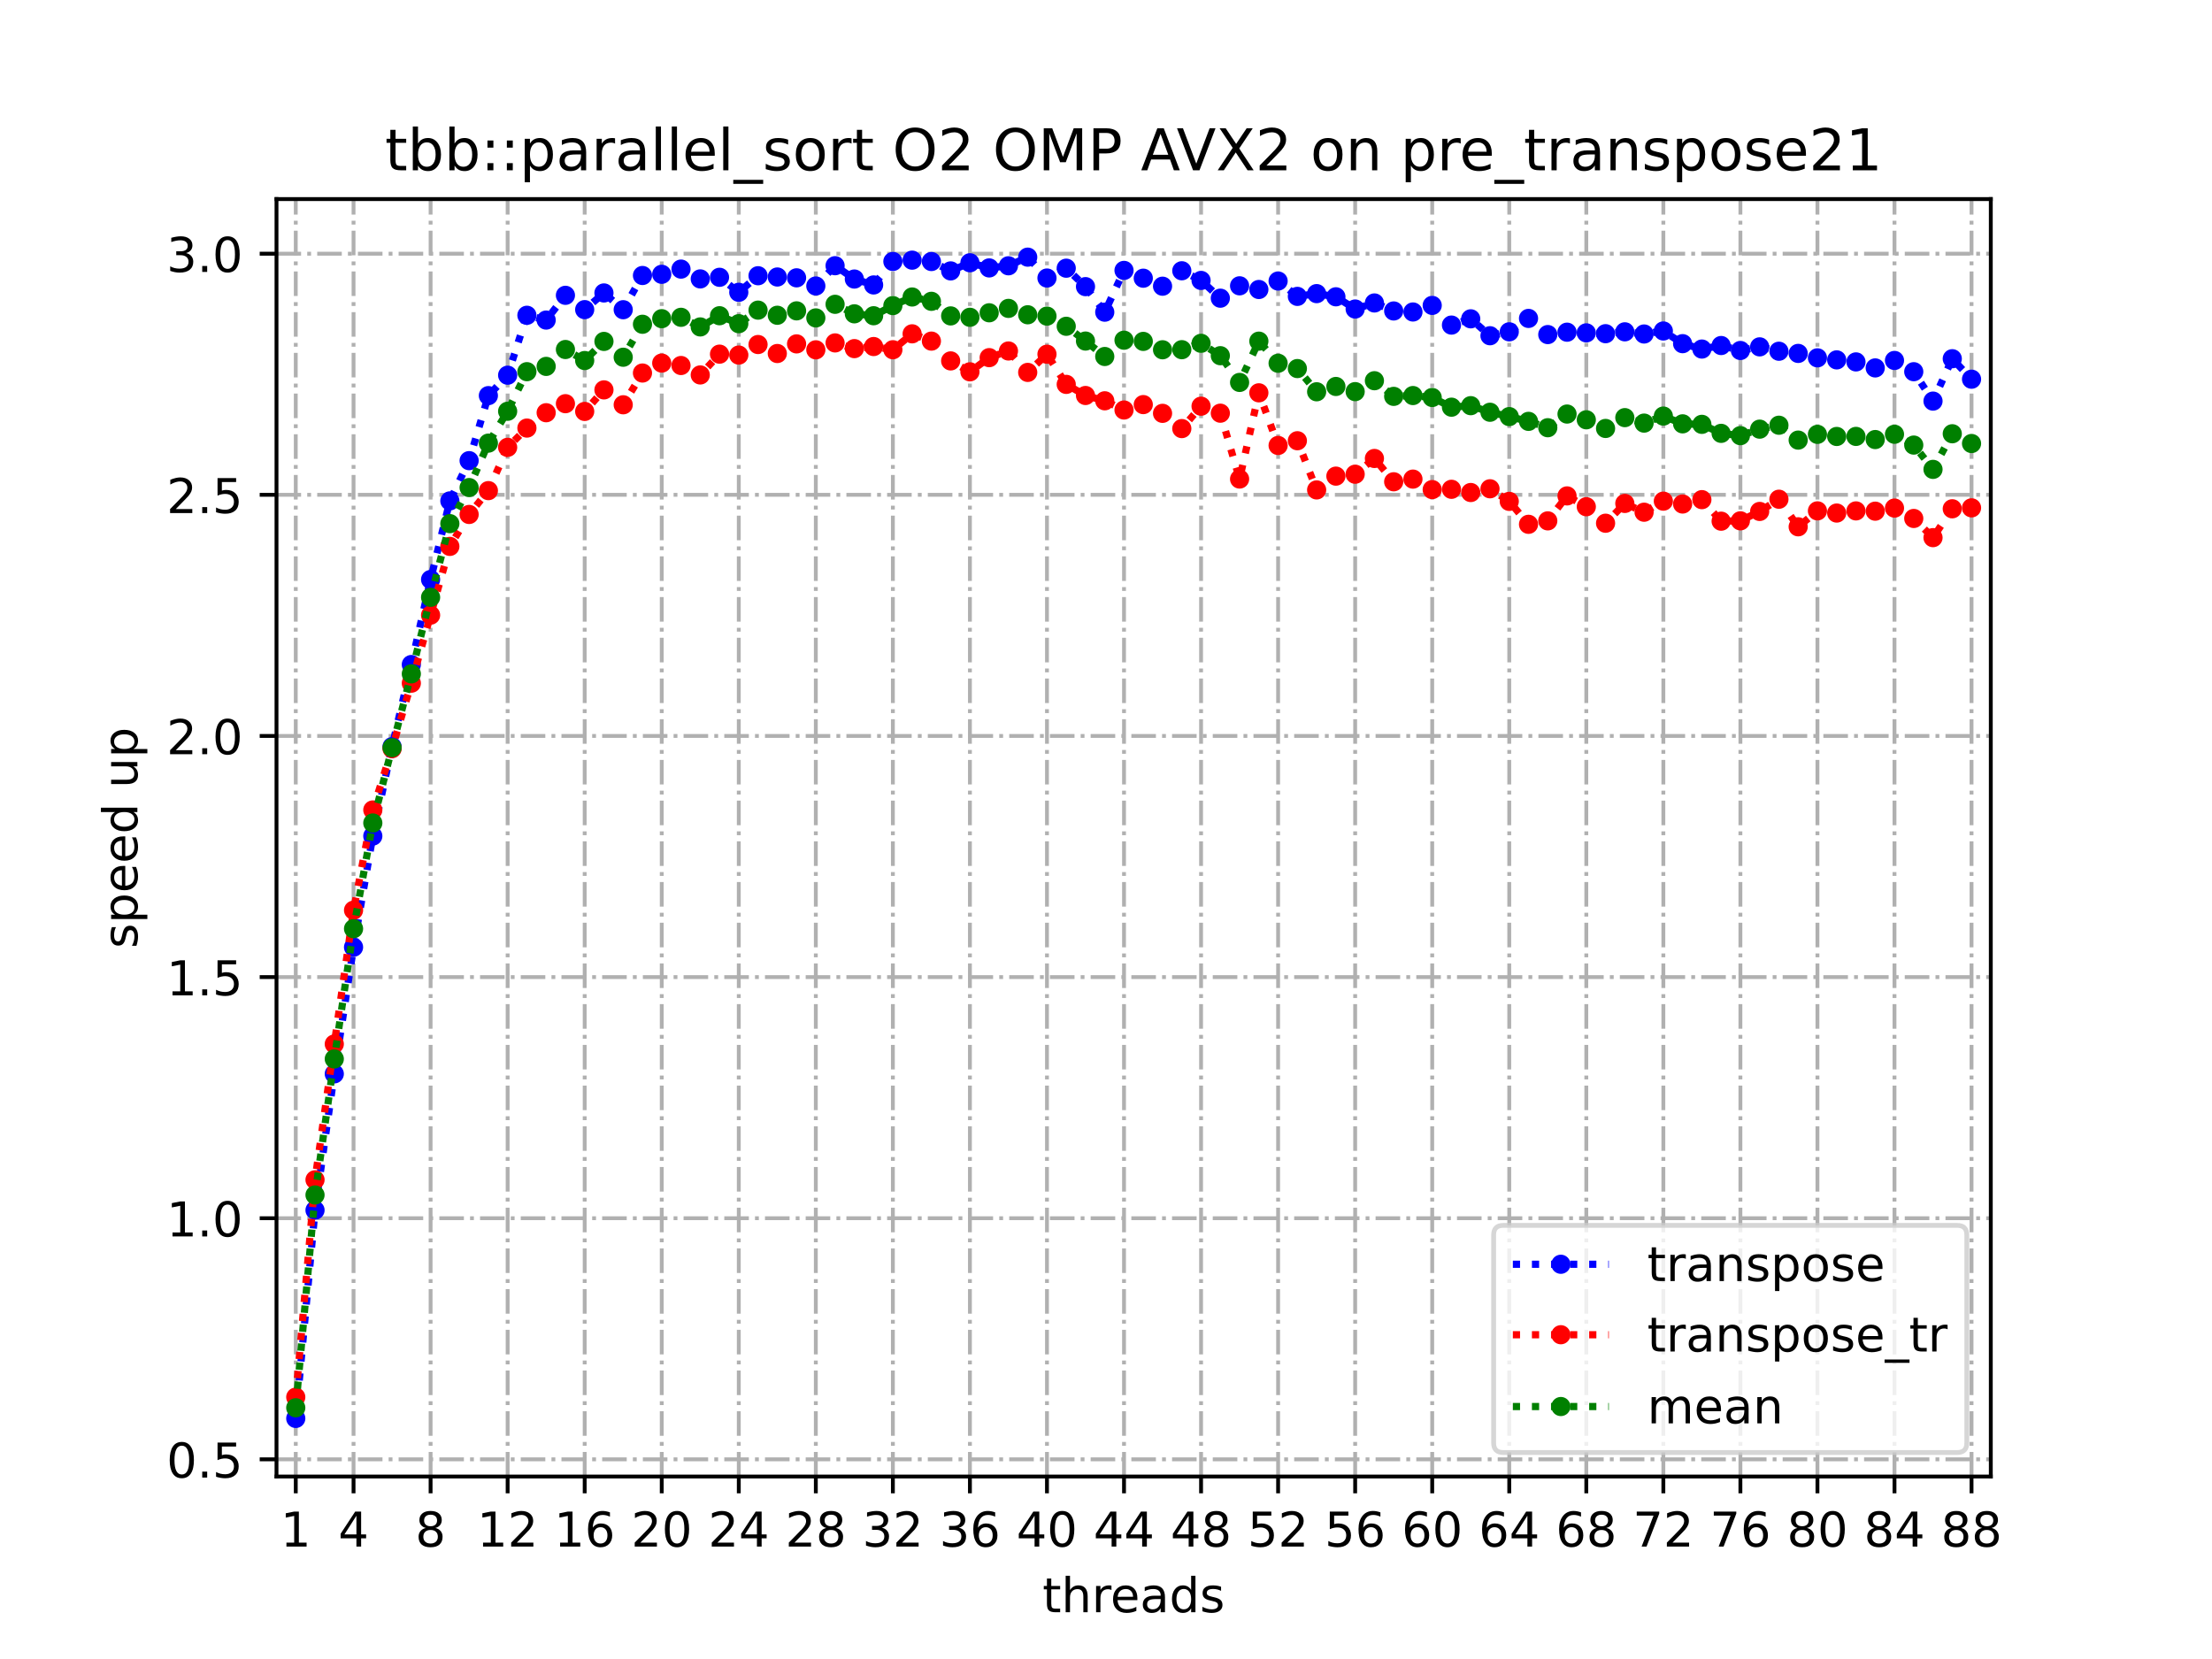 <?xml version="1.0" encoding="utf-8" standalone="no"?>
<!DOCTYPE svg PUBLIC "-//W3C//DTD SVG 1.1//EN"
  "http://www.w3.org/Graphics/SVG/1.1/DTD/svg11.dtd">
<!-- Created with matplotlib (https://matplotlib.org/) -->
<svg height="345.6pt" version="1.1" viewBox="0 0 460.8 345.6" width="460.8pt" xmlns="http://www.w3.org/2000/svg" xmlns:xlink="http://www.w3.org/1999/xlink">
 <defs>
  <style type="text/css">
*{stroke-linecap:butt;stroke-linejoin:round;}
  </style>
 </defs>
 <g id="figure_1">
  <g id="patch_1">
   <path d="M 0 345.6 
L 460.8 345.6 
L 460.8 0 
L 0 0 
z
" style="fill:#ffffff;"/>
  </g>
  <g id="axes_1">
   <g id="patch_2">
    <path d="M 57.6 307.584 
L 414.72 307.584 
L 414.72 41.472 
L 57.6 41.472 
z
" style="fill:#ffffff;"/>
   </g>
   <g id="matplotlib.axis_1">
    <g id="xtick_1">
     <g id="line2d_1">
      <path clip-path="url(#p19b30f1370)" d="M 61.613 307.584 
L 61.613 41.472 
" style="fill:none;stroke:#b0b0b0;stroke-dasharray:5.12,1.28,0.8,1.28;stroke-dashoffset:0;stroke-width:0.8;"/>
     </g>
     <g id="line2d_2">
      <defs>
       <path d="M 0 0 
L 0 3.5 
" id="mfb5a061dfd" style="stroke:#000000;stroke-width:0.8;"/>
      </defs>
      <g>
       <use style="stroke:#000000;stroke-width:0.8;" x="61.613" xlink:href="#mfb5a061dfd" y="307.584"/>
      </g>
     </g>
     <g id="text_1">
      <!-- 1 -->
      <defs>
       <path d="M 12.406 8.297 
L 28.516 8.297 
L 28.516 63.922 
L 10.984 60.406 
L 10.984 69.391 
L 28.422 72.906 
L 38.281 72.906 
L 38.281 8.297 
L 54.391 8.297 
L 54.391 0 
L 12.406 0 
z
" id="DejaVuSans-49"/>
      </defs>
      <g transform="translate(58.431 322.182)scale(0.1 -0.1)">
       <use xlink:href="#DejaVuSans-49"/>
      </g>
     </g>
    </g>
    <g id="xtick_2">
     <g id="line2d_3">
      <path clip-path="url(#p19b30f1370)" d="M 73.65 307.584 
L 73.65 41.472 
" style="fill:none;stroke:#b0b0b0;stroke-dasharray:5.12,1.28,0.8,1.28;stroke-dashoffset:0;stroke-width:0.8;"/>
     </g>
     <g id="line2d_4">
      <g>
       <use style="stroke:#000000;stroke-width:0.8;" x="73.65" xlink:href="#mfb5a061dfd" y="307.584"/>
      </g>
     </g>
     <g id="text_2">
      <!-- 4 -->
      <defs>
       <path d="M 37.797 64.312 
L 12.891 25.391 
L 37.797 25.391 
z
M 35.203 72.906 
L 47.609 72.906 
L 47.609 25.391 
L 58.016 25.391 
L 58.016 17.188 
L 47.609 17.188 
L 47.609 0 
L 37.797 0 
L 37.797 17.188 
L 4.891 17.188 
L 4.891 26.703 
z
" id="DejaVuSans-52"/>
      </defs>
      <g transform="translate(70.469 322.182)scale(0.1 -0.1)">
       <use xlink:href="#DejaVuSans-52"/>
      </g>
     </g>
    </g>
    <g id="xtick_3">
     <g id="line2d_5">
      <path clip-path="url(#p19b30f1370)" d="M 89.701 307.584 
L 89.701 41.472 
" style="fill:none;stroke:#b0b0b0;stroke-dasharray:5.12,1.28,0.8,1.28;stroke-dashoffset:0;stroke-width:0.8;"/>
     </g>
     <g id="line2d_6">
      <g>
       <use style="stroke:#000000;stroke-width:0.8;" x="89.701" xlink:href="#mfb5a061dfd" y="307.584"/>
      </g>
     </g>
     <g id="text_3">
      <!-- 8 -->
      <defs>
       <path d="M 31.781 34.625 
Q 24.75 34.625 20.719 30.859 
Q 16.703 27.094 16.703 20.516 
Q 16.703 13.922 20.719 10.156 
Q 24.75 6.391 31.781 6.391 
Q 38.812 6.391 42.859 10.172 
Q 46.922 13.969 46.922 20.516 
Q 46.922 27.094 42.891 30.859 
Q 38.875 34.625 31.781 34.625 
z
M 21.922 38.812 
Q 15.578 40.375 12.031 44.719 
Q 8.5 49.078 8.5 55.328 
Q 8.5 64.062 14.719 69.141 
Q 20.953 74.219 31.781 74.219 
Q 42.672 74.219 48.875 69.141 
Q 55.078 64.062 55.078 55.328 
Q 55.078 49.078 51.531 44.719 
Q 48 40.375 41.703 38.812 
Q 48.828 37.156 52.797 32.312 
Q 56.781 27.484 56.781 20.516 
Q 56.781 9.906 50.312 4.234 
Q 43.844 -1.422 31.781 -1.422 
Q 19.734 -1.422 13.25 4.234 
Q 6.781 9.906 6.781 20.516 
Q 6.781 27.484 10.781 32.312 
Q 14.797 37.156 21.922 38.812 
z
M 18.312 54.391 
Q 18.312 48.734 21.844 45.562 
Q 25.391 42.391 31.781 42.391 
Q 38.141 42.391 41.719 45.562 
Q 45.312 48.734 45.312 54.391 
Q 45.312 60.062 41.719 63.234 
Q 38.141 66.406 31.781 66.406 
Q 25.391 66.406 21.844 63.234 
Q 18.312 60.062 18.312 54.391 
z
" id="DejaVuSans-56"/>
      </defs>
      <g transform="translate(86.519 322.182)scale(0.1 -0.1)">
       <use xlink:href="#DejaVuSans-56"/>
      </g>
     </g>
    </g>
    <g id="xtick_4">
     <g id="line2d_7">
      <path clip-path="url(#p19b30f1370)" d="M 105.751 307.584 
L 105.751 41.472 
" style="fill:none;stroke:#b0b0b0;stroke-dasharray:5.12,1.28,0.8,1.28;stroke-dashoffset:0;stroke-width:0.8;"/>
     </g>
     <g id="line2d_8">
      <g>
       <use style="stroke:#000000;stroke-width:0.8;" x="105.751" xlink:href="#mfb5a061dfd" y="307.584"/>
      </g>
     </g>
     <g id="text_4">
      <!-- 12 -->
      <defs>
       <path d="M 19.188 8.297 
L 53.609 8.297 
L 53.609 0 
L 7.328 0 
L 7.328 8.297 
Q 12.938 14.109 22.625 23.891 
Q 32.328 33.688 34.812 36.531 
Q 39.547 41.844 41.422 45.531 
Q 43.312 49.219 43.312 52.781 
Q 43.312 58.594 39.234 62.25 
Q 35.156 65.922 28.609 65.922 
Q 23.969 65.922 18.812 64.312 
Q 13.672 62.703 7.812 59.422 
L 7.812 69.391 
Q 13.766 71.781 18.938 73 
Q 24.125 74.219 28.422 74.219 
Q 39.75 74.219 46.484 68.547 
Q 53.219 62.891 53.219 53.422 
Q 53.219 48.922 51.531 44.891 
Q 49.859 40.875 45.406 35.406 
Q 44.188 33.984 37.641 27.219 
Q 31.109 20.453 19.188 8.297 
z
" id="DejaVuSans-50"/>
      </defs>
      <g transform="translate(99.389 322.182)scale(0.1 -0.1)">
       <use xlink:href="#DejaVuSans-49"/>
       <use x="63.623" xlink:href="#DejaVuSans-50"/>
      </g>
     </g>
    </g>
    <g id="xtick_5">
     <g id="line2d_9">
      <path clip-path="url(#p19b30f1370)" d="M 121.801 307.584 
L 121.801 41.472 
" style="fill:none;stroke:#b0b0b0;stroke-dasharray:5.12,1.28,0.8,1.28;stroke-dashoffset:0;stroke-width:0.8;"/>
     </g>
     <g id="line2d_10">
      <g>
       <use style="stroke:#000000;stroke-width:0.8;" x="121.801" xlink:href="#mfb5a061dfd" y="307.584"/>
      </g>
     </g>
     <g id="text_5">
      <!-- 16 -->
      <defs>
       <path d="M 33.016 40.375 
Q 26.375 40.375 22.484 35.828 
Q 18.609 31.297 18.609 23.391 
Q 18.609 15.531 22.484 10.953 
Q 26.375 6.391 33.016 6.391 
Q 39.656 6.391 43.531 10.953 
Q 47.406 15.531 47.406 23.391 
Q 47.406 31.297 43.531 35.828 
Q 39.656 40.375 33.016 40.375 
z
M 52.594 71.297 
L 52.594 62.312 
Q 48.875 64.062 45.094 64.984 
Q 41.312 65.922 37.594 65.922 
Q 27.828 65.922 22.672 59.328 
Q 17.531 52.734 16.797 39.406 
Q 19.672 43.656 24.016 45.922 
Q 28.375 48.188 33.594 48.188 
Q 44.578 48.188 50.953 41.516 
Q 57.328 34.859 57.328 23.391 
Q 57.328 12.156 50.688 5.359 
Q 44.047 -1.422 33.016 -1.422 
Q 20.359 -1.422 13.672 8.266 
Q 6.984 17.969 6.984 36.375 
Q 6.984 53.656 15.188 63.938 
Q 23.391 74.219 37.203 74.219 
Q 40.922 74.219 44.703 73.484 
Q 48.484 72.75 52.594 71.297 
z
" id="DejaVuSans-54"/>
      </defs>
      <g transform="translate(115.439 322.182)scale(0.1 -0.1)">
       <use xlink:href="#DejaVuSans-49"/>
       <use x="63.623" xlink:href="#DejaVuSans-54"/>
      </g>
     </g>
    </g>
    <g id="xtick_6">
     <g id="line2d_11">
      <path clip-path="url(#p19b30f1370)" d="M 137.852 307.584 
L 137.852 41.472 
" style="fill:none;stroke:#b0b0b0;stroke-dasharray:5.12,1.28,0.8,1.28;stroke-dashoffset:0;stroke-width:0.8;"/>
     </g>
     <g id="line2d_12">
      <g>
       <use style="stroke:#000000;stroke-width:0.8;" x="137.852" xlink:href="#mfb5a061dfd" y="307.584"/>
      </g>
     </g>
     <g id="text_6">
      <!-- 20 -->
      <defs>
       <path d="M 31.781 66.406 
Q 24.172 66.406 20.328 58.906 
Q 16.5 51.422 16.5 36.375 
Q 16.5 21.391 20.328 13.891 
Q 24.172 6.391 31.781 6.391 
Q 39.453 6.391 43.281 13.891 
Q 47.125 21.391 47.125 36.375 
Q 47.125 51.422 43.281 58.906 
Q 39.453 66.406 31.781 66.406 
z
M 31.781 74.219 
Q 44.047 74.219 50.516 64.516 
Q 56.984 54.828 56.984 36.375 
Q 56.984 17.969 50.516 8.266 
Q 44.047 -1.422 31.781 -1.422 
Q 19.531 -1.422 13.062 8.266 
Q 6.594 17.969 6.594 36.375 
Q 6.594 54.828 13.062 64.516 
Q 19.531 74.219 31.781 74.219 
z
" id="DejaVuSans-48"/>
      </defs>
      <g transform="translate(131.489 322.182)scale(0.1 -0.1)">
       <use xlink:href="#DejaVuSans-50"/>
       <use x="63.623" xlink:href="#DejaVuSans-48"/>
      </g>
     </g>
    </g>
    <g id="xtick_7">
     <g id="line2d_13">
      <path clip-path="url(#p19b30f1370)" d="M 153.902 307.584 
L 153.902 41.472 
" style="fill:none;stroke:#b0b0b0;stroke-dasharray:5.12,1.28,0.8,1.28;stroke-dashoffset:0;stroke-width:0.8;"/>
     </g>
     <g id="line2d_14">
      <g>
       <use style="stroke:#000000;stroke-width:0.8;" x="153.902" xlink:href="#mfb5a061dfd" y="307.584"/>
      </g>
     </g>
     <g id="text_7">
      <!-- 24 -->
      <g transform="translate(147.54 322.182)scale(0.1 -0.1)">
       <use xlink:href="#DejaVuSans-50"/>
       <use x="63.623" xlink:href="#DejaVuSans-52"/>
      </g>
     </g>
    </g>
    <g id="xtick_8">
     <g id="line2d_15">
      <path clip-path="url(#p19b30f1370)" d="M 169.952 307.584 
L 169.952 41.472 
" style="fill:none;stroke:#b0b0b0;stroke-dasharray:5.12,1.28,0.8,1.28;stroke-dashoffset:0;stroke-width:0.8;"/>
     </g>
     <g id="line2d_16">
      <g>
       <use style="stroke:#000000;stroke-width:0.8;" x="169.952" xlink:href="#mfb5a061dfd" y="307.584"/>
      </g>
     </g>
     <g id="text_8">
      <!-- 28 -->
      <g transform="translate(163.59 322.182)scale(0.1 -0.1)">
       <use xlink:href="#DejaVuSans-50"/>
       <use x="63.623" xlink:href="#DejaVuSans-56"/>
      </g>
     </g>
    </g>
    <g id="xtick_9">
     <g id="line2d_17">
      <path clip-path="url(#p19b30f1370)" d="M 186.003 307.584 
L 186.003 41.472 
" style="fill:none;stroke:#b0b0b0;stroke-dasharray:5.12,1.28,0.8,1.28;stroke-dashoffset:0;stroke-width:0.8;"/>
     </g>
     <g id="line2d_18">
      <g>
       <use style="stroke:#000000;stroke-width:0.8;" x="186.003" xlink:href="#mfb5a061dfd" y="307.584"/>
      </g>
     </g>
     <g id="text_9">
      <!-- 32 -->
      <defs>
       <path d="M 40.578 39.312 
Q 47.656 37.797 51.625 33 
Q 55.609 28.219 55.609 21.188 
Q 55.609 10.406 48.188 4.484 
Q 40.766 -1.422 27.094 -1.422 
Q 22.516 -1.422 17.656 -0.516 
Q 12.797 0.391 7.625 2.203 
L 7.625 11.719 
Q 11.719 9.328 16.594 8.109 
Q 21.484 6.891 26.812 6.891 
Q 36.078 6.891 40.938 10.547 
Q 45.797 14.203 45.797 21.188 
Q 45.797 27.641 41.281 31.266 
Q 36.766 34.906 28.719 34.906 
L 20.219 34.906 
L 20.219 43.016 
L 29.109 43.016 
Q 36.375 43.016 40.234 45.922 
Q 44.094 48.828 44.094 54.297 
Q 44.094 59.906 40.109 62.906 
Q 36.141 65.922 28.719 65.922 
Q 24.656 65.922 20.016 65.031 
Q 15.375 64.156 9.812 62.312 
L 9.812 71.094 
Q 15.438 72.656 20.344 73.438 
Q 25.25 74.219 29.594 74.219 
Q 40.828 74.219 47.359 69.109 
Q 53.906 64.016 53.906 55.328 
Q 53.906 49.266 50.438 45.094 
Q 46.969 40.922 40.578 39.312 
z
" id="DejaVuSans-51"/>
      </defs>
      <g transform="translate(179.64 322.182)scale(0.1 -0.1)">
       <use xlink:href="#DejaVuSans-51"/>
       <use x="63.623" xlink:href="#DejaVuSans-50"/>
      </g>
     </g>
    </g>
    <g id="xtick_10">
     <g id="line2d_19">
      <path clip-path="url(#p19b30f1370)" d="M 202.053 307.584 
L 202.053 41.472 
" style="fill:none;stroke:#b0b0b0;stroke-dasharray:5.12,1.28,0.8,1.28;stroke-dashoffset:0;stroke-width:0.8;"/>
     </g>
     <g id="line2d_20">
      <g>
       <use style="stroke:#000000;stroke-width:0.8;" x="202.053" xlink:href="#mfb5a061dfd" y="307.584"/>
      </g>
     </g>
     <g id="text_10">
      <!-- 36 -->
      <g transform="translate(195.691 322.182)scale(0.1 -0.1)">
       <use xlink:href="#DejaVuSans-51"/>
       <use x="63.623" xlink:href="#DejaVuSans-54"/>
      </g>
     </g>
    </g>
    <g id="xtick_11">
     <g id="line2d_21">
      <path clip-path="url(#p19b30f1370)" d="M 218.103 307.584 
L 218.103 41.472 
" style="fill:none;stroke:#b0b0b0;stroke-dasharray:5.12,1.28,0.8,1.28;stroke-dashoffset:0;stroke-width:0.8;"/>
     </g>
     <g id="line2d_22">
      <g>
       <use style="stroke:#000000;stroke-width:0.8;" x="218.103" xlink:href="#mfb5a061dfd" y="307.584"/>
      </g>
     </g>
     <g id="text_11">
      <!-- 40 -->
      <g transform="translate(211.741 322.182)scale(0.1 -0.1)">
       <use xlink:href="#DejaVuSans-52"/>
       <use x="63.623" xlink:href="#DejaVuSans-48"/>
      </g>
     </g>
    </g>
    <g id="xtick_12">
     <g id="line2d_23">
      <path clip-path="url(#p19b30f1370)" d="M 234.154 307.584 
L 234.154 41.472 
" style="fill:none;stroke:#b0b0b0;stroke-dasharray:5.12,1.28,0.8,1.28;stroke-dashoffset:0;stroke-width:0.8;"/>
     </g>
     <g id="line2d_24">
      <g>
       <use style="stroke:#000000;stroke-width:0.8;" x="234.154" xlink:href="#mfb5a061dfd" y="307.584"/>
      </g>
     </g>
     <g id="text_12">
      <!-- 44 -->
      <g transform="translate(227.791 322.182)scale(0.1 -0.1)">
       <use xlink:href="#DejaVuSans-52"/>
       <use x="63.623" xlink:href="#DejaVuSans-52"/>
      </g>
     </g>
    </g>
    <g id="xtick_13">
     <g id="line2d_25">
      <path clip-path="url(#p19b30f1370)" d="M 250.204 307.584 
L 250.204 41.472 
" style="fill:none;stroke:#b0b0b0;stroke-dasharray:5.12,1.28,0.8,1.28;stroke-dashoffset:0;stroke-width:0.8;"/>
     </g>
     <g id="line2d_26">
      <g>
       <use style="stroke:#000000;stroke-width:0.8;" x="250.204" xlink:href="#mfb5a061dfd" y="307.584"/>
      </g>
     </g>
     <g id="text_13">
      <!-- 48 -->
      <g transform="translate(243.842 322.182)scale(0.1 -0.1)">
       <use xlink:href="#DejaVuSans-52"/>
       <use x="63.623" xlink:href="#DejaVuSans-56"/>
      </g>
     </g>
    </g>
    <g id="xtick_14">
     <g id="line2d_27">
      <path clip-path="url(#p19b30f1370)" d="M 266.254 307.584 
L 266.254 41.472 
" style="fill:none;stroke:#b0b0b0;stroke-dasharray:5.12,1.28,0.8,1.28;stroke-dashoffset:0;stroke-width:0.8;"/>
     </g>
     <g id="line2d_28">
      <g>
       <use style="stroke:#000000;stroke-width:0.8;" x="266.254" xlink:href="#mfb5a061dfd" y="307.584"/>
      </g>
     </g>
     <g id="text_14">
      <!-- 52 -->
      <defs>
       <path d="M 10.797 72.906 
L 49.516 72.906 
L 49.516 64.594 
L 19.828 64.594 
L 19.828 46.734 
Q 21.969 47.469 24.109 47.828 
Q 26.266 48.188 28.422 48.188 
Q 40.625 48.188 47.75 41.5 
Q 54.891 34.812 54.891 23.391 
Q 54.891 11.625 47.562 5.094 
Q 40.234 -1.422 26.906 -1.422 
Q 22.312 -1.422 17.547 -0.641 
Q 12.797 0.141 7.719 1.703 
L 7.719 11.625 
Q 12.109 9.234 16.797 8.062 
Q 21.484 6.891 26.703 6.891 
Q 35.156 6.891 40.078 11.328 
Q 45.016 15.766 45.016 23.391 
Q 45.016 31 40.078 35.438 
Q 35.156 39.891 26.703 39.891 
Q 22.75 39.891 18.812 39.016 
Q 14.891 38.141 10.797 36.281 
z
" id="DejaVuSans-53"/>
      </defs>
      <g transform="translate(259.892 322.182)scale(0.1 -0.1)">
       <use xlink:href="#DejaVuSans-53"/>
       <use x="63.623" xlink:href="#DejaVuSans-50"/>
      </g>
     </g>
    </g>
    <g id="xtick_15">
     <g id="line2d_29">
      <path clip-path="url(#p19b30f1370)" d="M 282.305 307.584 
L 282.305 41.472 
" style="fill:none;stroke:#b0b0b0;stroke-dasharray:5.12,1.28,0.8,1.28;stroke-dashoffset:0;stroke-width:0.8;"/>
     </g>
     <g id="line2d_30">
      <g>
       <use style="stroke:#000000;stroke-width:0.8;" x="282.305" xlink:href="#mfb5a061dfd" y="307.584"/>
      </g>
     </g>
     <g id="text_15">
      <!-- 56 -->
      <g transform="translate(275.942 322.182)scale(0.1 -0.1)">
       <use xlink:href="#DejaVuSans-53"/>
       <use x="63.623" xlink:href="#DejaVuSans-54"/>
      </g>
     </g>
    </g>
    <g id="xtick_16">
     <g id="line2d_31">
      <path clip-path="url(#p19b30f1370)" d="M 298.355 307.584 
L 298.355 41.472 
" style="fill:none;stroke:#b0b0b0;stroke-dasharray:5.12,1.28,0.8,1.28;stroke-dashoffset:0;stroke-width:0.8;"/>
     </g>
     <g id="line2d_32">
      <g>
       <use style="stroke:#000000;stroke-width:0.8;" x="298.355" xlink:href="#mfb5a061dfd" y="307.584"/>
      </g>
     </g>
     <g id="text_16">
      <!-- 60 -->
      <g transform="translate(291.993 322.182)scale(0.1 -0.1)">
       <use xlink:href="#DejaVuSans-54"/>
       <use x="63.623" xlink:href="#DejaVuSans-48"/>
      </g>
     </g>
    </g>
    <g id="xtick_17">
     <g id="line2d_33">
      <path clip-path="url(#p19b30f1370)" d="M 314.405 307.584 
L 314.405 41.472 
" style="fill:none;stroke:#b0b0b0;stroke-dasharray:5.12,1.28,0.8,1.28;stroke-dashoffset:0;stroke-width:0.8;"/>
     </g>
     <g id="line2d_34">
      <g>
       <use style="stroke:#000000;stroke-width:0.8;" x="314.405" xlink:href="#mfb5a061dfd" y="307.584"/>
      </g>
     </g>
     <g id="text_17">
      <!-- 64 -->
      <g transform="translate(308.043 322.182)scale(0.1 -0.1)">
       <use xlink:href="#DejaVuSans-54"/>
       <use x="63.623" xlink:href="#DejaVuSans-52"/>
      </g>
     </g>
    </g>
    <g id="xtick_18">
     <g id="line2d_35">
      <path clip-path="url(#p19b30f1370)" d="M 330.456 307.584 
L 330.456 41.472 
" style="fill:none;stroke:#b0b0b0;stroke-dasharray:5.12,1.28,0.8,1.28;stroke-dashoffset:0;stroke-width:0.8;"/>
     </g>
     <g id="line2d_36">
      <g>
       <use style="stroke:#000000;stroke-width:0.8;" x="330.456" xlink:href="#mfb5a061dfd" y="307.584"/>
      </g>
     </g>
     <g id="text_18">
      <!-- 68 -->
      <g transform="translate(324.093 322.182)scale(0.1 -0.1)">
       <use xlink:href="#DejaVuSans-54"/>
       <use x="63.623" xlink:href="#DejaVuSans-56"/>
      </g>
     </g>
    </g>
    <g id="xtick_19">
     <g id="line2d_37">
      <path clip-path="url(#p19b30f1370)" d="M 346.506 307.584 
L 346.506 41.472 
" style="fill:none;stroke:#b0b0b0;stroke-dasharray:5.12,1.28,0.8,1.28;stroke-dashoffset:0;stroke-width:0.8;"/>
     </g>
     <g id="line2d_38">
      <g>
       <use style="stroke:#000000;stroke-width:0.8;" x="346.506" xlink:href="#mfb5a061dfd" y="307.584"/>
      </g>
     </g>
     <g id="text_19">
      <!-- 72 -->
      <defs>
       <path d="M 8.203 72.906 
L 55.078 72.906 
L 55.078 68.703 
L 28.609 0 
L 18.312 0 
L 43.219 64.594 
L 8.203 64.594 
z
" id="DejaVuSans-55"/>
      </defs>
      <g transform="translate(340.144 322.182)scale(0.1 -0.1)">
       <use xlink:href="#DejaVuSans-55"/>
       <use x="63.623" xlink:href="#DejaVuSans-50"/>
      </g>
     </g>
    </g>
    <g id="xtick_20">
     <g id="line2d_39">
      <path clip-path="url(#p19b30f1370)" d="M 362.556 307.584 
L 362.556 41.472 
" style="fill:none;stroke:#b0b0b0;stroke-dasharray:5.12,1.28,0.8,1.28;stroke-dashoffset:0;stroke-width:0.8;"/>
     </g>
     <g id="line2d_40">
      <g>
       <use style="stroke:#000000;stroke-width:0.8;" x="362.556" xlink:href="#mfb5a061dfd" y="307.584"/>
      </g>
     </g>
     <g id="text_20">
      <!-- 76 -->
      <g transform="translate(356.194 322.182)scale(0.1 -0.1)">
       <use xlink:href="#DejaVuSans-55"/>
       <use x="63.623" xlink:href="#DejaVuSans-54"/>
      </g>
     </g>
    </g>
    <g id="xtick_21">
     <g id="line2d_41">
      <path clip-path="url(#p19b30f1370)" d="M 378.607 307.584 
L 378.607 41.472 
" style="fill:none;stroke:#b0b0b0;stroke-dasharray:5.12,1.28,0.8,1.28;stroke-dashoffset:0;stroke-width:0.8;"/>
     </g>
     <g id="line2d_42">
      <g>
       <use style="stroke:#000000;stroke-width:0.8;" x="378.607" xlink:href="#mfb5a061dfd" y="307.584"/>
      </g>
     </g>
     <g id="text_21">
      <!-- 80 -->
      <g transform="translate(372.244 322.182)scale(0.1 -0.1)">
       <use xlink:href="#DejaVuSans-56"/>
       <use x="63.623" xlink:href="#DejaVuSans-48"/>
      </g>
     </g>
    </g>
    <g id="xtick_22">
     <g id="line2d_43">
      <path clip-path="url(#p19b30f1370)" d="M 394.657 307.584 
L 394.657 41.472 
" style="fill:none;stroke:#b0b0b0;stroke-dasharray:5.12,1.28,0.8,1.28;stroke-dashoffset:0;stroke-width:0.8;"/>
     </g>
     <g id="line2d_44">
      <g>
       <use style="stroke:#000000;stroke-width:0.8;" x="394.657" xlink:href="#mfb5a061dfd" y="307.584"/>
      </g>
     </g>
     <g id="text_22">
      <!-- 84 -->
      <g transform="translate(388.295 322.182)scale(0.1 -0.1)">
       <use xlink:href="#DejaVuSans-56"/>
       <use x="63.623" xlink:href="#DejaVuSans-52"/>
      </g>
     </g>
    </g>
    <g id="xtick_23">
     <g id="line2d_45">
      <path clip-path="url(#p19b30f1370)" d="M 410.707 307.584 
L 410.707 41.472 
" style="fill:none;stroke:#b0b0b0;stroke-dasharray:5.12,1.28,0.8,1.28;stroke-dashoffset:0;stroke-width:0.8;"/>
     </g>
     <g id="line2d_46">
      <g>
       <use style="stroke:#000000;stroke-width:0.8;" x="410.707" xlink:href="#mfb5a061dfd" y="307.584"/>
      </g>
     </g>
     <g id="text_23">
      <!-- 88 -->
      <g transform="translate(404.345 322.182)scale(0.1 -0.1)">
       <use xlink:href="#DejaVuSans-56"/>
       <use x="63.623" xlink:href="#DejaVuSans-56"/>
      </g>
     </g>
    </g>
    <g id="text_24">
     <!-- threads -->
     <defs>
      <path d="M 18.312 70.219 
L 18.312 54.688 
L 36.812 54.688 
L 36.812 47.703 
L 18.312 47.703 
L 18.312 18.016 
Q 18.312 11.328 20.141 9.422 
Q 21.969 7.516 27.594 7.516 
L 36.812 7.516 
L 36.812 0 
L 27.594 0 
Q 17.188 0 13.234 3.875 
Q 9.281 7.766 9.281 18.016 
L 9.281 47.703 
L 2.688 47.703 
L 2.688 54.688 
L 9.281 54.688 
L 9.281 70.219 
z
" id="DejaVuSans-116"/>
      <path d="M 54.891 33.016 
L 54.891 0 
L 45.906 0 
L 45.906 32.719 
Q 45.906 40.484 42.875 44.328 
Q 39.844 48.188 33.797 48.188 
Q 26.516 48.188 22.312 43.547 
Q 18.109 38.922 18.109 30.906 
L 18.109 0 
L 9.078 0 
L 9.078 75.984 
L 18.109 75.984 
L 18.109 46.188 
Q 21.344 51.125 25.703 53.562 
Q 30.078 56 35.797 56 
Q 45.219 56 50.047 50.172 
Q 54.891 44.344 54.891 33.016 
z
" id="DejaVuSans-104"/>
      <path d="M 41.109 46.297 
Q 39.594 47.172 37.812 47.578 
Q 36.031 48 33.891 48 
Q 26.266 48 22.188 43.047 
Q 18.109 38.094 18.109 28.812 
L 18.109 0 
L 9.078 0 
L 9.078 54.688 
L 18.109 54.688 
L 18.109 46.188 
Q 20.953 51.172 25.484 53.578 
Q 30.031 56 36.531 56 
Q 37.453 56 38.578 55.875 
Q 39.703 55.766 41.062 55.516 
z
" id="DejaVuSans-114"/>
      <path d="M 56.203 29.594 
L 56.203 25.203 
L 14.891 25.203 
Q 15.484 15.922 20.484 11.062 
Q 25.484 6.203 34.422 6.203 
Q 39.594 6.203 44.453 7.469 
Q 49.312 8.734 54.109 11.281 
L 54.109 2.781 
Q 49.266 0.734 44.188 -0.344 
Q 39.109 -1.422 33.891 -1.422 
Q 20.797 -1.422 13.156 6.188 
Q 5.516 13.812 5.516 26.812 
Q 5.516 40.234 12.766 48.109 
Q 20.016 56 32.328 56 
Q 43.359 56 49.781 48.891 
Q 56.203 41.797 56.203 29.594 
z
M 47.219 32.234 
Q 47.125 39.594 43.094 43.984 
Q 39.062 48.391 32.422 48.391 
Q 24.906 48.391 20.391 44.141 
Q 15.875 39.891 15.188 32.172 
z
" id="DejaVuSans-101"/>
      <path d="M 34.281 27.484 
Q 23.391 27.484 19.188 25 
Q 14.984 22.516 14.984 16.5 
Q 14.984 11.719 18.141 8.906 
Q 21.297 6.109 26.703 6.109 
Q 34.188 6.109 38.703 11.406 
Q 43.219 16.703 43.219 25.484 
L 43.219 27.484 
z
M 52.203 31.203 
L 52.203 0 
L 43.219 0 
L 43.219 8.297 
Q 40.141 3.328 35.547 0.953 
Q 30.953 -1.422 24.312 -1.422 
Q 15.922 -1.422 10.953 3.297 
Q 6 8.016 6 15.922 
Q 6 25.141 12.172 29.828 
Q 18.359 34.516 30.609 34.516 
L 43.219 34.516 
L 43.219 35.406 
Q 43.219 41.609 39.141 45 
Q 35.062 48.391 27.688 48.391 
Q 23 48.391 18.547 47.266 
Q 14.109 46.141 10.016 43.891 
L 10.016 52.203 
Q 14.938 54.109 19.578 55.047 
Q 24.219 56 28.609 56 
Q 40.484 56 46.344 49.844 
Q 52.203 43.703 52.203 31.203 
z
" id="DejaVuSans-97"/>
      <path d="M 45.406 46.391 
L 45.406 75.984 
L 54.391 75.984 
L 54.391 0 
L 45.406 0 
L 45.406 8.203 
Q 42.578 3.328 38.25 0.953 
Q 33.938 -1.422 27.875 -1.422 
Q 17.969 -1.422 11.734 6.484 
Q 5.516 14.406 5.516 27.297 
Q 5.516 40.188 11.734 48.094 
Q 17.969 56 27.875 56 
Q 33.938 56 38.25 53.625 
Q 42.578 51.266 45.406 46.391 
z
M 14.797 27.297 
Q 14.797 17.391 18.875 11.75 
Q 22.953 6.109 30.078 6.109 
Q 37.203 6.109 41.297 11.75 
Q 45.406 17.391 45.406 27.297 
Q 45.406 37.203 41.297 42.844 
Q 37.203 48.484 30.078 48.484 
Q 22.953 48.484 18.875 42.844 
Q 14.797 37.203 14.797 27.297 
z
" id="DejaVuSans-100"/>
      <path d="M 44.281 53.078 
L 44.281 44.578 
Q 40.484 46.531 36.375 47.5 
Q 32.281 48.484 27.875 48.484 
Q 21.188 48.484 17.844 46.438 
Q 14.5 44.391 14.5 40.281 
Q 14.5 37.156 16.891 35.375 
Q 19.281 33.594 26.516 31.984 
L 29.594 31.297 
Q 39.156 29.25 43.188 25.516 
Q 47.219 21.781 47.219 15.094 
Q 47.219 7.469 41.188 3.016 
Q 35.156 -1.422 24.609 -1.422 
Q 20.219 -1.422 15.453 -0.562 
Q 10.688 0.297 5.422 2 
L 5.422 11.281 
Q 10.406 8.688 15.234 7.391 
Q 20.062 6.109 24.812 6.109 
Q 31.156 6.109 34.562 8.281 
Q 37.984 10.453 37.984 14.406 
Q 37.984 18.062 35.516 20.016 
Q 33.062 21.969 24.703 23.781 
L 21.578 24.516 
Q 13.234 26.266 9.516 29.906 
Q 5.812 33.547 5.812 39.891 
Q 5.812 47.609 11.281 51.797 
Q 16.75 56 26.812 56 
Q 31.781 56 36.172 55.266 
Q 40.578 54.547 44.281 53.078 
z
" id="DejaVuSans-115"/>
     </defs>
     <g transform="translate(217.169 335.861)scale(0.1 -0.1)">
      <use xlink:href="#DejaVuSans-116"/>
      <use x="39.209" xlink:href="#DejaVuSans-104"/>
      <use x="102.588" xlink:href="#DejaVuSans-114"/>
      <use x="141.451" xlink:href="#DejaVuSans-101"/>
      <use x="202.975" xlink:href="#DejaVuSans-97"/>
      <use x="264.254" xlink:href="#DejaVuSans-100"/>
      <use x="327.73" xlink:href="#DejaVuSans-115"/>
     </g>
    </g>
   </g>
   <g id="matplotlib.axis_2">
    <g id="ytick_1">
     <g id="line2d_47">
      <path clip-path="url(#p19b30f1370)" d="M 57.6 304.005 
L 414.72 304.005 
" style="fill:none;stroke:#b0b0b0;stroke-dasharray:5.12,1.28,0.8,1.28;stroke-dashoffset:0;stroke-width:0.8;"/>
     </g>
     <g id="line2d_48">
      <defs>
       <path d="M 0 0 
L -3.5 0 
" id="m0c6133dd08" style="stroke:#000000;stroke-width:0.8;"/>
      </defs>
      <g>
       <use style="stroke:#000000;stroke-width:0.8;" x="57.6" xlink:href="#m0c6133dd08" y="304.005"/>
      </g>
     </g>
     <g id="text_25">
      <!-- 0.5 -->
      <defs>
       <path d="M 10.688 12.406 
L 21 12.406 
L 21 0 
L 10.688 0 
z
" id="DejaVuSans-46"/>
      </defs>
      <g transform="translate(34.697 307.804)scale(0.1 -0.1)">
       <use xlink:href="#DejaVuSans-48"/>
       <use x="63.623" xlink:href="#DejaVuSans-46"/>
       <use x="95.41" xlink:href="#DejaVuSans-53"/>
      </g>
     </g>
    </g>
    <g id="ytick_2">
     <g id="line2d_49">
      <path clip-path="url(#p19b30f1370)" d="M 57.6 253.774 
L 414.72 253.774 
" style="fill:none;stroke:#b0b0b0;stroke-dasharray:5.12,1.28,0.8,1.28;stroke-dashoffset:0;stroke-width:0.8;"/>
     </g>
     <g id="line2d_50">
      <g>
       <use style="stroke:#000000;stroke-width:0.8;" x="57.6" xlink:href="#m0c6133dd08" y="253.774"/>
      </g>
     </g>
     <g id="text_26">
      <!-- 1.0 -->
      <g transform="translate(34.697 257.573)scale(0.1 -0.1)">
       <use xlink:href="#DejaVuSans-49"/>
       <use x="63.623" xlink:href="#DejaVuSans-46"/>
       <use x="95.41" xlink:href="#DejaVuSans-48"/>
      </g>
     </g>
    </g>
    <g id="ytick_3">
     <g id="line2d_51">
      <path clip-path="url(#p19b30f1370)" d="M 57.6 203.543 
L 414.72 203.543 
" style="fill:none;stroke:#b0b0b0;stroke-dasharray:5.12,1.28,0.8,1.28;stroke-dashoffset:0;stroke-width:0.8;"/>
     </g>
     <g id="line2d_52">
      <g>
       <use style="stroke:#000000;stroke-width:0.8;" x="57.6" xlink:href="#m0c6133dd08" y="203.543"/>
      </g>
     </g>
     <g id="text_27">
      <!-- 1.5 -->
      <g transform="translate(34.697 207.342)scale(0.1 -0.1)">
       <use xlink:href="#DejaVuSans-49"/>
       <use x="63.623" xlink:href="#DejaVuSans-46"/>
       <use x="95.41" xlink:href="#DejaVuSans-53"/>
      </g>
     </g>
    </g>
    <g id="ytick_4">
     <g id="line2d_53">
      <path clip-path="url(#p19b30f1370)" d="M 57.6 153.312 
L 414.72 153.312 
" style="fill:none;stroke:#b0b0b0;stroke-dasharray:5.12,1.28,0.8,1.28;stroke-dashoffset:0;stroke-width:0.8;"/>
     </g>
     <g id="line2d_54">
      <g>
       <use style="stroke:#000000;stroke-width:0.8;" x="57.6" xlink:href="#m0c6133dd08" y="153.312"/>
      </g>
     </g>
     <g id="text_28">
      <!-- 2.0 -->
      <g transform="translate(34.697 157.111)scale(0.1 -0.1)">
       <use xlink:href="#DejaVuSans-50"/>
       <use x="63.623" xlink:href="#DejaVuSans-46"/>
       <use x="95.41" xlink:href="#DejaVuSans-48"/>
      </g>
     </g>
    </g>
    <g id="ytick_5">
     <g id="line2d_55">
      <path clip-path="url(#p19b30f1370)" d="M 57.6 103.081 
L 414.72 103.081 
" style="fill:none;stroke:#b0b0b0;stroke-dasharray:5.12,1.28,0.8,1.28;stroke-dashoffset:0;stroke-width:0.8;"/>
     </g>
     <g id="line2d_56">
      <g>
       <use style="stroke:#000000;stroke-width:0.8;" x="57.6" xlink:href="#m0c6133dd08" y="103.081"/>
      </g>
     </g>
     <g id="text_29">
      <!-- 2.5 -->
      <g transform="translate(34.697 106.88)scale(0.1 -0.1)">
       <use xlink:href="#DejaVuSans-50"/>
       <use x="63.623" xlink:href="#DejaVuSans-46"/>
       <use x="95.41" xlink:href="#DejaVuSans-53"/>
      </g>
     </g>
    </g>
    <g id="ytick_6">
     <g id="line2d_57">
      <path clip-path="url(#p19b30f1370)" d="M 57.6 52.85 
L 414.72 52.85 
" style="fill:none;stroke:#b0b0b0;stroke-dasharray:5.12,1.28,0.8,1.28;stroke-dashoffset:0;stroke-width:0.8;"/>
     </g>
     <g id="line2d_58">
      <g>
       <use style="stroke:#000000;stroke-width:0.8;" x="57.6" xlink:href="#m0c6133dd08" y="52.85"/>
      </g>
     </g>
     <g id="text_30">
      <!-- 3.0 -->
      <g transform="translate(34.697 56.649)scale(0.1 -0.1)">
       <use xlink:href="#DejaVuSans-51"/>
       <use x="63.623" xlink:href="#DejaVuSans-46"/>
       <use x="95.41" xlink:href="#DejaVuSans-48"/>
      </g>
     </g>
    </g>
    <g id="text_31">
     <!-- speed up -->
     <defs>
      <path d="M 18.109 8.203 
L 18.109 -20.797 
L 9.078 -20.797 
L 9.078 54.688 
L 18.109 54.688 
L 18.109 46.391 
Q 20.953 51.266 25.266 53.625 
Q 29.594 56 35.594 56 
Q 45.562 56 51.781 48.094 
Q 58.016 40.188 58.016 27.297 
Q 58.016 14.406 51.781 6.484 
Q 45.562 -1.422 35.594 -1.422 
Q 29.594 -1.422 25.266 0.953 
Q 20.953 3.328 18.109 8.203 
z
M 48.688 27.297 
Q 48.688 37.203 44.609 42.844 
Q 40.531 48.484 33.406 48.484 
Q 26.266 48.484 22.188 42.844 
Q 18.109 37.203 18.109 27.297 
Q 18.109 17.391 22.188 11.75 
Q 26.266 6.109 33.406 6.109 
Q 40.531 6.109 44.609 11.75 
Q 48.688 17.391 48.688 27.297 
z
" id="DejaVuSans-112"/>
      <path id="DejaVuSans-32"/>
      <path d="M 8.5 21.578 
L 8.5 54.688 
L 17.484 54.688 
L 17.484 21.922 
Q 17.484 14.156 20.5 10.266 
Q 23.531 6.391 29.594 6.391 
Q 36.859 6.391 41.078 11.031 
Q 45.312 15.672 45.312 23.688 
L 45.312 54.688 
L 54.297 54.688 
L 54.297 0 
L 45.312 0 
L 45.312 8.406 
Q 42.047 3.422 37.719 1 
Q 33.406 -1.422 27.688 -1.422 
Q 18.266 -1.422 13.375 4.438 
Q 8.5 10.297 8.5 21.578 
z
M 31.109 56 
z
" id="DejaVuSans-117"/>
     </defs>
     <g transform="translate(28.617 197.566)rotate(-90)scale(0.1 -0.1)">
      <use xlink:href="#DejaVuSans-115"/>
      <use x="52.1" xlink:href="#DejaVuSans-112"/>
      <use x="115.576" xlink:href="#DejaVuSans-101"/>
      <use x="177.1" xlink:href="#DejaVuSans-101"/>
      <use x="238.623" xlink:href="#DejaVuSans-100"/>
      <use x="302.1" xlink:href="#DejaVuSans-32"/>
      <use x="333.887" xlink:href="#DejaVuSans-117"/>
      <use x="397.266" xlink:href="#DejaVuSans-112"/>
     </g>
    </g>
   </g>
   <g id="line2d_59">
    <path clip-path="url(#p19b30f1370)" d="M 61.613 295.488 
L 65.625 252.104 
L 69.638 223.707 
L 73.65 197.323 
L 77.663 174.165 
L 81.676 155.54 
L 85.688 138.434 
L 89.701 120.719 
L 93.713 104.346 
L 97.726 95.962 
L 101.738 82.416 
L 105.751 78.162 
L 109.764 65.678 
L 113.776 66.676 
L 117.789 61.52 
L 121.801 64.502 
L 125.814 61.027 
L 129.827 64.518 
L 133.839 57.391 
L 137.852 57.143 
L 141.864 56.06 
L 145.877 58.102 
L 149.889 57.767 
L 153.902 60.893 
L 157.915 57.441 
L 161.927 57.704 
L 165.94 57.877 
L 169.952 59.577 
L 173.965 55.351 
L 177.978 58.129 
L 181.99 59.36 
L 186.003 54.469 
L 190.015 54.195 
L 194.028 54.48 
L 198.04 56.435 
L 202.053 54.738 
L 206.066 55.814 
L 210.078 55.369 
L 214.091 53.568 
L 218.103 57.917 
L 222.116 55.87 
L 226.129 59.71 
L 230.141 65.033 
L 234.154 56.33 
L 238.166 57.954 
L 242.179 59.621 
L 246.191 56.407 
L 250.204 58.421 
L 254.217 62.119 
L 258.229 59.541 
L 262.242 60.306 
L 266.254 58.545 
L 270.267 61.743 
L 274.28 61.167 
L 278.292 61.829 
L 282.305 64.375 
L 286.317 63.113 
L 290.33 64.78 
L 294.342 64.993 
L 298.355 63.62 
L 302.368 67.721 
L 306.38 66.417 
L 310.393 69.94 
L 314.405 69.125 
L 318.418 66.331 
L 322.431 69.698 
L 326.443 69.201 
L 330.456 69.341 
L 334.468 69.514 
L 338.481 69.125 
L 342.493 69.578 
L 346.506 68.95 
L 350.519 71.593 
L 354.531 72.714 
L 358.544 71.979 
L 362.556 73.013 
L 366.569 72.257 
L 370.582 73.17 
L 374.594 73.622 
L 378.607 74.545 
L 382.619 74.969 
L 386.632 75.392 
L 390.644 76.645 
L 394.657 75.089 
L 398.67 77.433 
L 402.682 83.558 
L 406.695 74.729 
L 410.707 78.994 
" style="fill:none;stroke:#0000ff;stroke-dasharray:1.5,2.475;stroke-dashoffset:0;stroke-width:1.5;"/>
    <defs>
     <path d="M 0 1.5 
C 0.398 1.5 0.779 1.342 1.061 1.061 
C 1.342 0.779 1.5 0.398 1.5 0 
C 1.5 -0.398 1.342 -0.779 1.061 -1.061 
C 0.779 -1.342 0.398 -1.5 0 -1.5 
C -0.398 -1.5 -0.779 -1.342 -1.061 -1.061 
C -1.342 -0.779 -1.5 -0.398 -1.5 0 
C -1.5 0.398 -1.342 0.779 -1.061 1.061 
C -0.779 1.342 -0.398 1.5 0 1.5 
z
" id="mdd7e07f12c" style="stroke:#0000ff;"/>
    </defs>
    <g clip-path="url(#p19b30f1370)">
     <use style="fill:#0000ff;stroke:#0000ff;" x="61.613" xlink:href="#mdd7e07f12c" y="295.488"/>
     <use style="fill:#0000ff;stroke:#0000ff;" x="65.625" xlink:href="#mdd7e07f12c" y="252.104"/>
     <use style="fill:#0000ff;stroke:#0000ff;" x="69.638" xlink:href="#mdd7e07f12c" y="223.707"/>
     <use style="fill:#0000ff;stroke:#0000ff;" x="73.65" xlink:href="#mdd7e07f12c" y="197.323"/>
     <use style="fill:#0000ff;stroke:#0000ff;" x="77.663" xlink:href="#mdd7e07f12c" y="174.165"/>
     <use style="fill:#0000ff;stroke:#0000ff;" x="81.676" xlink:href="#mdd7e07f12c" y="155.54"/>
     <use style="fill:#0000ff;stroke:#0000ff;" x="85.688" xlink:href="#mdd7e07f12c" y="138.434"/>
     <use style="fill:#0000ff;stroke:#0000ff;" x="89.701" xlink:href="#mdd7e07f12c" y="120.719"/>
     <use style="fill:#0000ff;stroke:#0000ff;" x="93.713" xlink:href="#mdd7e07f12c" y="104.346"/>
     <use style="fill:#0000ff;stroke:#0000ff;" x="97.726" xlink:href="#mdd7e07f12c" y="95.962"/>
     <use style="fill:#0000ff;stroke:#0000ff;" x="101.738" xlink:href="#mdd7e07f12c" y="82.416"/>
     <use style="fill:#0000ff;stroke:#0000ff;" x="105.751" xlink:href="#mdd7e07f12c" y="78.162"/>
     <use style="fill:#0000ff;stroke:#0000ff;" x="109.764" xlink:href="#mdd7e07f12c" y="65.678"/>
     <use style="fill:#0000ff;stroke:#0000ff;" x="113.776" xlink:href="#mdd7e07f12c" y="66.676"/>
     <use style="fill:#0000ff;stroke:#0000ff;" x="117.789" xlink:href="#mdd7e07f12c" y="61.52"/>
     <use style="fill:#0000ff;stroke:#0000ff;" x="121.801" xlink:href="#mdd7e07f12c" y="64.502"/>
     <use style="fill:#0000ff;stroke:#0000ff;" x="125.814" xlink:href="#mdd7e07f12c" y="61.027"/>
     <use style="fill:#0000ff;stroke:#0000ff;" x="129.827" xlink:href="#mdd7e07f12c" y="64.518"/>
     <use style="fill:#0000ff;stroke:#0000ff;" x="133.839" xlink:href="#mdd7e07f12c" y="57.391"/>
     <use style="fill:#0000ff;stroke:#0000ff;" x="137.852" xlink:href="#mdd7e07f12c" y="57.143"/>
     <use style="fill:#0000ff;stroke:#0000ff;" x="141.864" xlink:href="#mdd7e07f12c" y="56.06"/>
     <use style="fill:#0000ff;stroke:#0000ff;" x="145.877" xlink:href="#mdd7e07f12c" y="58.102"/>
     <use style="fill:#0000ff;stroke:#0000ff;" x="149.889" xlink:href="#mdd7e07f12c" y="57.767"/>
     <use style="fill:#0000ff;stroke:#0000ff;" x="153.902" xlink:href="#mdd7e07f12c" y="60.893"/>
     <use style="fill:#0000ff;stroke:#0000ff;" x="157.915" xlink:href="#mdd7e07f12c" y="57.441"/>
     <use style="fill:#0000ff;stroke:#0000ff;" x="161.927" xlink:href="#mdd7e07f12c" y="57.704"/>
     <use style="fill:#0000ff;stroke:#0000ff;" x="165.94" xlink:href="#mdd7e07f12c" y="57.877"/>
     <use style="fill:#0000ff;stroke:#0000ff;" x="169.952" xlink:href="#mdd7e07f12c" y="59.577"/>
     <use style="fill:#0000ff;stroke:#0000ff;" x="173.965" xlink:href="#mdd7e07f12c" y="55.351"/>
     <use style="fill:#0000ff;stroke:#0000ff;" x="177.978" xlink:href="#mdd7e07f12c" y="58.129"/>
     <use style="fill:#0000ff;stroke:#0000ff;" x="181.99" xlink:href="#mdd7e07f12c" y="59.36"/>
     <use style="fill:#0000ff;stroke:#0000ff;" x="186.003" xlink:href="#mdd7e07f12c" y="54.469"/>
     <use style="fill:#0000ff;stroke:#0000ff;" x="190.015" xlink:href="#mdd7e07f12c" y="54.195"/>
     <use style="fill:#0000ff;stroke:#0000ff;" x="194.028" xlink:href="#mdd7e07f12c" y="54.48"/>
     <use style="fill:#0000ff;stroke:#0000ff;" x="198.04" xlink:href="#mdd7e07f12c" y="56.435"/>
     <use style="fill:#0000ff;stroke:#0000ff;" x="202.053" xlink:href="#mdd7e07f12c" y="54.738"/>
     <use style="fill:#0000ff;stroke:#0000ff;" x="206.066" xlink:href="#mdd7e07f12c" y="55.814"/>
     <use style="fill:#0000ff;stroke:#0000ff;" x="210.078" xlink:href="#mdd7e07f12c" y="55.369"/>
     <use style="fill:#0000ff;stroke:#0000ff;" x="214.091" xlink:href="#mdd7e07f12c" y="53.568"/>
     <use style="fill:#0000ff;stroke:#0000ff;" x="218.103" xlink:href="#mdd7e07f12c" y="57.917"/>
     <use style="fill:#0000ff;stroke:#0000ff;" x="222.116" xlink:href="#mdd7e07f12c" y="55.87"/>
     <use style="fill:#0000ff;stroke:#0000ff;" x="226.129" xlink:href="#mdd7e07f12c" y="59.71"/>
     <use style="fill:#0000ff;stroke:#0000ff;" x="230.141" xlink:href="#mdd7e07f12c" y="65.033"/>
     <use style="fill:#0000ff;stroke:#0000ff;" x="234.154" xlink:href="#mdd7e07f12c" y="56.33"/>
     <use style="fill:#0000ff;stroke:#0000ff;" x="238.166" xlink:href="#mdd7e07f12c" y="57.954"/>
     <use style="fill:#0000ff;stroke:#0000ff;" x="242.179" xlink:href="#mdd7e07f12c" y="59.621"/>
     <use style="fill:#0000ff;stroke:#0000ff;" x="246.191" xlink:href="#mdd7e07f12c" y="56.407"/>
     <use style="fill:#0000ff;stroke:#0000ff;" x="250.204" xlink:href="#mdd7e07f12c" y="58.421"/>
     <use style="fill:#0000ff;stroke:#0000ff;" x="254.217" xlink:href="#mdd7e07f12c" y="62.119"/>
     <use style="fill:#0000ff;stroke:#0000ff;" x="258.229" xlink:href="#mdd7e07f12c" y="59.541"/>
     <use style="fill:#0000ff;stroke:#0000ff;" x="262.242" xlink:href="#mdd7e07f12c" y="60.306"/>
     <use style="fill:#0000ff;stroke:#0000ff;" x="266.254" xlink:href="#mdd7e07f12c" y="58.545"/>
     <use style="fill:#0000ff;stroke:#0000ff;" x="270.267" xlink:href="#mdd7e07f12c" y="61.743"/>
     <use style="fill:#0000ff;stroke:#0000ff;" x="274.28" xlink:href="#mdd7e07f12c" y="61.167"/>
     <use style="fill:#0000ff;stroke:#0000ff;" x="278.292" xlink:href="#mdd7e07f12c" y="61.829"/>
     <use style="fill:#0000ff;stroke:#0000ff;" x="282.305" xlink:href="#mdd7e07f12c" y="64.375"/>
     <use style="fill:#0000ff;stroke:#0000ff;" x="286.317" xlink:href="#mdd7e07f12c" y="63.113"/>
     <use style="fill:#0000ff;stroke:#0000ff;" x="290.33" xlink:href="#mdd7e07f12c" y="64.78"/>
     <use style="fill:#0000ff;stroke:#0000ff;" x="294.342" xlink:href="#mdd7e07f12c" y="64.993"/>
     <use style="fill:#0000ff;stroke:#0000ff;" x="298.355" xlink:href="#mdd7e07f12c" y="63.62"/>
     <use style="fill:#0000ff;stroke:#0000ff;" x="302.368" xlink:href="#mdd7e07f12c" y="67.721"/>
     <use style="fill:#0000ff;stroke:#0000ff;" x="306.38" xlink:href="#mdd7e07f12c" y="66.417"/>
     <use style="fill:#0000ff;stroke:#0000ff;" x="310.393" xlink:href="#mdd7e07f12c" y="69.94"/>
     <use style="fill:#0000ff;stroke:#0000ff;" x="314.405" xlink:href="#mdd7e07f12c" y="69.125"/>
     <use style="fill:#0000ff;stroke:#0000ff;" x="318.418" xlink:href="#mdd7e07f12c" y="66.331"/>
     <use style="fill:#0000ff;stroke:#0000ff;" x="322.431" xlink:href="#mdd7e07f12c" y="69.698"/>
     <use style="fill:#0000ff;stroke:#0000ff;" x="326.443" xlink:href="#mdd7e07f12c" y="69.201"/>
     <use style="fill:#0000ff;stroke:#0000ff;" x="330.456" xlink:href="#mdd7e07f12c" y="69.341"/>
     <use style="fill:#0000ff;stroke:#0000ff;" x="334.468" xlink:href="#mdd7e07f12c" y="69.514"/>
     <use style="fill:#0000ff;stroke:#0000ff;" x="338.481" xlink:href="#mdd7e07f12c" y="69.125"/>
     <use style="fill:#0000ff;stroke:#0000ff;" x="342.493" xlink:href="#mdd7e07f12c" y="69.578"/>
     <use style="fill:#0000ff;stroke:#0000ff;" x="346.506" xlink:href="#mdd7e07f12c" y="68.95"/>
     <use style="fill:#0000ff;stroke:#0000ff;" x="350.519" xlink:href="#mdd7e07f12c" y="71.593"/>
     <use style="fill:#0000ff;stroke:#0000ff;" x="354.531" xlink:href="#mdd7e07f12c" y="72.714"/>
     <use style="fill:#0000ff;stroke:#0000ff;" x="358.544" xlink:href="#mdd7e07f12c" y="71.979"/>
     <use style="fill:#0000ff;stroke:#0000ff;" x="362.556" xlink:href="#mdd7e07f12c" y="73.013"/>
     <use style="fill:#0000ff;stroke:#0000ff;" x="366.569" xlink:href="#mdd7e07f12c" y="72.257"/>
     <use style="fill:#0000ff;stroke:#0000ff;" x="370.582" xlink:href="#mdd7e07f12c" y="73.17"/>
     <use style="fill:#0000ff;stroke:#0000ff;" x="374.594" xlink:href="#mdd7e07f12c" y="73.622"/>
     <use style="fill:#0000ff;stroke:#0000ff;" x="378.607" xlink:href="#mdd7e07f12c" y="74.545"/>
     <use style="fill:#0000ff;stroke:#0000ff;" x="382.619" xlink:href="#mdd7e07f12c" y="74.969"/>
     <use style="fill:#0000ff;stroke:#0000ff;" x="386.632" xlink:href="#mdd7e07f12c" y="75.392"/>
     <use style="fill:#0000ff;stroke:#0000ff;" x="390.644" xlink:href="#mdd7e07f12c" y="76.645"/>
     <use style="fill:#0000ff;stroke:#0000ff;" x="394.657" xlink:href="#mdd7e07f12c" y="75.089"/>
     <use style="fill:#0000ff;stroke:#0000ff;" x="398.67" xlink:href="#mdd7e07f12c" y="77.433"/>
     <use style="fill:#0000ff;stroke:#0000ff;" x="402.682" xlink:href="#mdd7e07f12c" y="83.558"/>
     <use style="fill:#0000ff;stroke:#0000ff;" x="406.695" xlink:href="#mdd7e07f12c" y="74.729"/>
     <use style="fill:#0000ff;stroke:#0000ff;" x="410.707" xlink:href="#mdd7e07f12c" y="78.994"/>
    </g>
   </g>
   <g id="line2d_60">
    <path clip-path="url(#p19b30f1370)" d="M 61.613 291.046 
L 65.625 245.772 
L 69.638 217.488 
L 73.65 189.614 
L 77.663 168.73 
L 81.676 155.964 
L 85.688 142.319 
L 89.701 128.145 
L 93.713 113.824 
L 97.726 107.171 
L 101.738 102.206 
L 105.751 93.187 
L 109.764 89.175 
L 113.776 85.978 
L 117.789 84.096 
L 121.801 85.71 
L 125.814 81.22 
L 129.827 84.323 
L 133.839 77.708 
L 137.852 75.636 
L 141.864 76.142 
L 145.877 78.109 
L 149.889 73.776 
L 153.902 73.966 
L 157.915 71.771 
L 161.927 73.643 
L 165.94 71.639 
L 169.952 72.875 
L 173.965 71.436 
L 177.978 72.624 
L 181.99 72.189 
L 186.003 72.856 
L 190.015 69.542 
L 194.028 71.06 
L 198.04 75.185 
L 202.053 77.458 
L 206.066 74.504 
L 210.078 73.117 
L 214.091 77.578 
L 218.103 73.79 
L 222.116 80.074 
L 226.129 82.389 
L 230.141 83.494 
L 234.154 85.412 
L 238.166 84.286 
L 242.179 86.107 
L 246.191 89.284 
L 250.204 84.619 
L 254.217 86.075 
L 258.229 99.791 
L 262.242 81.832 
L 266.254 92.799 
L 270.267 91.813 
L 274.28 102.06 
L 278.292 99.187 
L 282.305 98.789 
L 286.317 95.508 
L 290.33 100.363 
L 294.342 99.807 
L 298.355 101.993 
L 302.368 101.93 
L 306.38 102.599 
L 310.393 101.822 
L 314.405 104.447 
L 318.418 109.224 
L 322.431 108.506 
L 326.443 103.307 
L 330.456 105.561 
L 334.468 108.997 
L 338.481 104.875 
L 342.493 106.704 
L 346.506 104.4 
L 350.519 104.995 
L 354.531 104.084 
L 358.544 108.572 
L 362.556 108.497 
L 366.569 106.543 
L 370.582 103.997 
L 374.594 109.742 
L 378.607 106.423 
L 382.619 106.878 
L 386.632 106.431 
L 390.644 106.487 
L 394.657 105.841 
L 398.67 108.005 
L 402.682 112 
L 406.695 105.989 
L 410.707 105.794 
" style="fill:none;stroke:#ff0000;stroke-dasharray:1.5,2.475;stroke-dashoffset:0;stroke-width:1.5;"/>
    <defs>
     <path d="M 0 1.5 
C 0.398 1.5 0.779 1.342 1.061 1.061 
C 1.342 0.779 1.5 0.398 1.5 0 
C 1.5 -0.398 1.342 -0.779 1.061 -1.061 
C 0.779 -1.342 0.398 -1.5 0 -1.5 
C -0.398 -1.5 -0.779 -1.342 -1.061 -1.061 
C -1.342 -0.779 -1.5 -0.398 -1.5 0 
C -1.5 0.398 -1.342 0.779 -1.061 1.061 
C -0.779 1.342 -0.398 1.5 0 1.5 
z
" id="m244b89ed43" style="stroke:#ff0000;"/>
    </defs>
    <g clip-path="url(#p19b30f1370)">
     <use style="fill:#ff0000;stroke:#ff0000;" x="61.613" xlink:href="#m244b89ed43" y="291.046"/>
     <use style="fill:#ff0000;stroke:#ff0000;" x="65.625" xlink:href="#m244b89ed43" y="245.772"/>
     <use style="fill:#ff0000;stroke:#ff0000;" x="69.638" xlink:href="#m244b89ed43" y="217.488"/>
     <use style="fill:#ff0000;stroke:#ff0000;" x="73.65" xlink:href="#m244b89ed43" y="189.614"/>
     <use style="fill:#ff0000;stroke:#ff0000;" x="77.663" xlink:href="#m244b89ed43" y="168.73"/>
     <use style="fill:#ff0000;stroke:#ff0000;" x="81.676" xlink:href="#m244b89ed43" y="155.964"/>
     <use style="fill:#ff0000;stroke:#ff0000;" x="85.688" xlink:href="#m244b89ed43" y="142.319"/>
     <use style="fill:#ff0000;stroke:#ff0000;" x="89.701" xlink:href="#m244b89ed43" y="128.145"/>
     <use style="fill:#ff0000;stroke:#ff0000;" x="93.713" xlink:href="#m244b89ed43" y="113.824"/>
     <use style="fill:#ff0000;stroke:#ff0000;" x="97.726" xlink:href="#m244b89ed43" y="107.171"/>
     <use style="fill:#ff0000;stroke:#ff0000;" x="101.738" xlink:href="#m244b89ed43" y="102.206"/>
     <use style="fill:#ff0000;stroke:#ff0000;" x="105.751" xlink:href="#m244b89ed43" y="93.187"/>
     <use style="fill:#ff0000;stroke:#ff0000;" x="109.764" xlink:href="#m244b89ed43" y="89.175"/>
     <use style="fill:#ff0000;stroke:#ff0000;" x="113.776" xlink:href="#m244b89ed43" y="85.978"/>
     <use style="fill:#ff0000;stroke:#ff0000;" x="117.789" xlink:href="#m244b89ed43" y="84.096"/>
     <use style="fill:#ff0000;stroke:#ff0000;" x="121.801" xlink:href="#m244b89ed43" y="85.71"/>
     <use style="fill:#ff0000;stroke:#ff0000;" x="125.814" xlink:href="#m244b89ed43" y="81.22"/>
     <use style="fill:#ff0000;stroke:#ff0000;" x="129.827" xlink:href="#m244b89ed43" y="84.323"/>
     <use style="fill:#ff0000;stroke:#ff0000;" x="133.839" xlink:href="#m244b89ed43" y="77.708"/>
     <use style="fill:#ff0000;stroke:#ff0000;" x="137.852" xlink:href="#m244b89ed43" y="75.636"/>
     <use style="fill:#ff0000;stroke:#ff0000;" x="141.864" xlink:href="#m244b89ed43" y="76.142"/>
     <use style="fill:#ff0000;stroke:#ff0000;" x="145.877" xlink:href="#m244b89ed43" y="78.109"/>
     <use style="fill:#ff0000;stroke:#ff0000;" x="149.889" xlink:href="#m244b89ed43" y="73.776"/>
     <use style="fill:#ff0000;stroke:#ff0000;" x="153.902" xlink:href="#m244b89ed43" y="73.966"/>
     <use style="fill:#ff0000;stroke:#ff0000;" x="157.915" xlink:href="#m244b89ed43" y="71.771"/>
     <use style="fill:#ff0000;stroke:#ff0000;" x="161.927" xlink:href="#m244b89ed43" y="73.643"/>
     <use style="fill:#ff0000;stroke:#ff0000;" x="165.94" xlink:href="#m244b89ed43" y="71.639"/>
     <use style="fill:#ff0000;stroke:#ff0000;" x="169.952" xlink:href="#m244b89ed43" y="72.875"/>
     <use style="fill:#ff0000;stroke:#ff0000;" x="173.965" xlink:href="#m244b89ed43" y="71.436"/>
     <use style="fill:#ff0000;stroke:#ff0000;" x="177.978" xlink:href="#m244b89ed43" y="72.624"/>
     <use style="fill:#ff0000;stroke:#ff0000;" x="181.99" xlink:href="#m244b89ed43" y="72.189"/>
     <use style="fill:#ff0000;stroke:#ff0000;" x="186.003" xlink:href="#m244b89ed43" y="72.856"/>
     <use style="fill:#ff0000;stroke:#ff0000;" x="190.015" xlink:href="#m244b89ed43" y="69.542"/>
     <use style="fill:#ff0000;stroke:#ff0000;" x="194.028" xlink:href="#m244b89ed43" y="71.06"/>
     <use style="fill:#ff0000;stroke:#ff0000;" x="198.04" xlink:href="#m244b89ed43" y="75.185"/>
     <use style="fill:#ff0000;stroke:#ff0000;" x="202.053" xlink:href="#m244b89ed43" y="77.458"/>
     <use style="fill:#ff0000;stroke:#ff0000;" x="206.066" xlink:href="#m244b89ed43" y="74.504"/>
     <use style="fill:#ff0000;stroke:#ff0000;" x="210.078" xlink:href="#m244b89ed43" y="73.117"/>
     <use style="fill:#ff0000;stroke:#ff0000;" x="214.091" xlink:href="#m244b89ed43" y="77.578"/>
     <use style="fill:#ff0000;stroke:#ff0000;" x="218.103" xlink:href="#m244b89ed43" y="73.79"/>
     <use style="fill:#ff0000;stroke:#ff0000;" x="222.116" xlink:href="#m244b89ed43" y="80.074"/>
     <use style="fill:#ff0000;stroke:#ff0000;" x="226.129" xlink:href="#m244b89ed43" y="82.389"/>
     <use style="fill:#ff0000;stroke:#ff0000;" x="230.141" xlink:href="#m244b89ed43" y="83.494"/>
     <use style="fill:#ff0000;stroke:#ff0000;" x="234.154" xlink:href="#m244b89ed43" y="85.412"/>
     <use style="fill:#ff0000;stroke:#ff0000;" x="238.166" xlink:href="#m244b89ed43" y="84.286"/>
     <use style="fill:#ff0000;stroke:#ff0000;" x="242.179" xlink:href="#m244b89ed43" y="86.107"/>
     <use style="fill:#ff0000;stroke:#ff0000;" x="246.191" xlink:href="#m244b89ed43" y="89.284"/>
     <use style="fill:#ff0000;stroke:#ff0000;" x="250.204" xlink:href="#m244b89ed43" y="84.619"/>
     <use style="fill:#ff0000;stroke:#ff0000;" x="254.217" xlink:href="#m244b89ed43" y="86.075"/>
     <use style="fill:#ff0000;stroke:#ff0000;" x="258.229" xlink:href="#m244b89ed43" y="99.791"/>
     <use style="fill:#ff0000;stroke:#ff0000;" x="262.242" xlink:href="#m244b89ed43" y="81.832"/>
     <use style="fill:#ff0000;stroke:#ff0000;" x="266.254" xlink:href="#m244b89ed43" y="92.799"/>
     <use style="fill:#ff0000;stroke:#ff0000;" x="270.267" xlink:href="#m244b89ed43" y="91.813"/>
     <use style="fill:#ff0000;stroke:#ff0000;" x="274.28" xlink:href="#m244b89ed43" y="102.06"/>
     <use style="fill:#ff0000;stroke:#ff0000;" x="278.292" xlink:href="#m244b89ed43" y="99.187"/>
     <use style="fill:#ff0000;stroke:#ff0000;" x="282.305" xlink:href="#m244b89ed43" y="98.789"/>
     <use style="fill:#ff0000;stroke:#ff0000;" x="286.317" xlink:href="#m244b89ed43" y="95.508"/>
     <use style="fill:#ff0000;stroke:#ff0000;" x="290.33" xlink:href="#m244b89ed43" y="100.363"/>
     <use style="fill:#ff0000;stroke:#ff0000;" x="294.342" xlink:href="#m244b89ed43" y="99.807"/>
     <use style="fill:#ff0000;stroke:#ff0000;" x="298.355" xlink:href="#m244b89ed43" y="101.993"/>
     <use style="fill:#ff0000;stroke:#ff0000;" x="302.368" xlink:href="#m244b89ed43" y="101.93"/>
     <use style="fill:#ff0000;stroke:#ff0000;" x="306.38" xlink:href="#m244b89ed43" y="102.599"/>
     <use style="fill:#ff0000;stroke:#ff0000;" x="310.393" xlink:href="#m244b89ed43" y="101.822"/>
     <use style="fill:#ff0000;stroke:#ff0000;" x="314.405" xlink:href="#m244b89ed43" y="104.447"/>
     <use style="fill:#ff0000;stroke:#ff0000;" x="318.418" xlink:href="#m244b89ed43" y="109.224"/>
     <use style="fill:#ff0000;stroke:#ff0000;" x="322.431" xlink:href="#m244b89ed43" y="108.506"/>
     <use style="fill:#ff0000;stroke:#ff0000;" x="326.443" xlink:href="#m244b89ed43" y="103.307"/>
     <use style="fill:#ff0000;stroke:#ff0000;" x="330.456" xlink:href="#m244b89ed43" y="105.561"/>
     <use style="fill:#ff0000;stroke:#ff0000;" x="334.468" xlink:href="#m244b89ed43" y="108.997"/>
     <use style="fill:#ff0000;stroke:#ff0000;" x="338.481" xlink:href="#m244b89ed43" y="104.875"/>
     <use style="fill:#ff0000;stroke:#ff0000;" x="342.493" xlink:href="#m244b89ed43" y="106.704"/>
     <use style="fill:#ff0000;stroke:#ff0000;" x="346.506" xlink:href="#m244b89ed43" y="104.4"/>
     <use style="fill:#ff0000;stroke:#ff0000;" x="350.519" xlink:href="#m244b89ed43" y="104.995"/>
     <use style="fill:#ff0000;stroke:#ff0000;" x="354.531" xlink:href="#m244b89ed43" y="104.084"/>
     <use style="fill:#ff0000;stroke:#ff0000;" x="358.544" xlink:href="#m244b89ed43" y="108.572"/>
     <use style="fill:#ff0000;stroke:#ff0000;" x="362.556" xlink:href="#m244b89ed43" y="108.497"/>
     <use style="fill:#ff0000;stroke:#ff0000;" x="366.569" xlink:href="#m244b89ed43" y="106.543"/>
     <use style="fill:#ff0000;stroke:#ff0000;" x="370.582" xlink:href="#m244b89ed43" y="103.997"/>
     <use style="fill:#ff0000;stroke:#ff0000;" x="374.594" xlink:href="#m244b89ed43" y="109.742"/>
     <use style="fill:#ff0000;stroke:#ff0000;" x="378.607" xlink:href="#m244b89ed43" y="106.423"/>
     <use style="fill:#ff0000;stroke:#ff0000;" x="382.619" xlink:href="#m244b89ed43" y="106.878"/>
     <use style="fill:#ff0000;stroke:#ff0000;" x="386.632" xlink:href="#m244b89ed43" y="106.431"/>
     <use style="fill:#ff0000;stroke:#ff0000;" x="390.644" xlink:href="#m244b89ed43" y="106.487"/>
     <use style="fill:#ff0000;stroke:#ff0000;" x="394.657" xlink:href="#m244b89ed43" y="105.841"/>
     <use style="fill:#ff0000;stroke:#ff0000;" x="398.67" xlink:href="#m244b89ed43" y="108.005"/>
     <use style="fill:#ff0000;stroke:#ff0000;" x="402.682" xlink:href="#m244b89ed43" y="112"/>
     <use style="fill:#ff0000;stroke:#ff0000;" x="406.695" xlink:href="#m244b89ed43" y="105.989"/>
     <use style="fill:#ff0000;stroke:#ff0000;" x="410.707" xlink:href="#m244b89ed43" y="105.794"/>
    </g>
   </g>
   <g id="line2d_61">
    <path clip-path="url(#p19b30f1370)" d="M 61.613 293.267 
L 65.625 248.938 
L 69.638 220.598 
L 73.65 193.469 
L 77.663 171.447 
L 81.676 155.752 
L 85.688 140.377 
L 89.701 124.432 
L 93.713 109.085 
L 97.726 101.566 
L 101.738 92.311 
L 105.751 85.674 
L 109.764 77.426 
L 113.776 76.327 
L 117.789 72.808 
L 121.801 75.106 
L 125.814 71.124 
L 129.827 74.42 
L 133.839 67.55 
L 137.852 66.389 
L 141.864 66.101 
L 145.877 68.105 
L 149.889 65.772 
L 153.902 67.429 
L 157.915 64.606 
L 161.927 65.674 
L 165.94 64.758 
L 169.952 66.226 
L 173.965 63.394 
L 177.978 65.376 
L 181.99 65.774 
L 186.003 63.662 
L 190.015 61.869 
L 194.028 62.77 
L 198.04 65.81 
L 202.053 66.098 
L 206.066 65.159 
L 210.078 64.243 
L 214.091 65.573 
L 218.103 65.854 
L 222.116 67.972 
L 226.129 71.049 
L 230.141 74.264 
L 234.154 70.871 
L 238.166 71.12 
L 242.179 72.864 
L 246.191 72.845 
L 250.204 71.52 
L 254.217 74.097 
L 258.229 79.666 
L 262.242 71.069 
L 266.254 75.672 
L 270.267 76.778 
L 274.28 81.614 
L 278.292 80.508 
L 282.305 81.582 
L 286.317 79.311 
L 290.33 82.571 
L 294.342 82.4 
L 298.355 82.806 
L 302.368 84.825 
L 306.38 84.508 
L 310.393 85.881 
L 314.405 86.786 
L 318.418 87.777 
L 322.431 89.102 
L 326.443 86.254 
L 330.456 87.451 
L 334.468 89.255 
L 338.481 87 
L 342.493 88.141 
L 346.506 86.675 
L 350.519 88.294 
L 354.531 88.399 
L 358.544 90.276 
L 362.556 90.755 
L 366.569 89.4 
L 370.582 88.583 
L 374.594 91.682 
L 378.607 90.484 
L 382.619 90.924 
L 386.632 90.911 
L 390.644 91.566 
L 394.657 90.465 
L 398.67 92.719 
L 402.682 97.779 
L 406.695 90.359 
L 410.707 92.394 
" style="fill:none;stroke:#008000;stroke-dasharray:1.5,2.475;stroke-dashoffset:0;stroke-width:1.5;"/>
    <defs>
     <path d="M 0 1.5 
C 0.398 1.5 0.779 1.342 1.061 1.061 
C 1.342 0.779 1.5 0.398 1.5 0 
C 1.5 -0.398 1.342 -0.779 1.061 -1.061 
C 0.779 -1.342 0.398 -1.5 0 -1.5 
C -0.398 -1.5 -0.779 -1.342 -1.061 -1.061 
C -1.342 -0.779 -1.5 -0.398 -1.5 0 
C -1.5 0.398 -1.342 0.779 -1.061 1.061 
C -0.779 1.342 -0.398 1.5 0 1.5 
z
" id="ma45e58f045" style="stroke:#008000;"/>
    </defs>
    <g clip-path="url(#p19b30f1370)">
     <use style="fill:#008000;stroke:#008000;" x="61.613" xlink:href="#ma45e58f045" y="293.267"/>
     <use style="fill:#008000;stroke:#008000;" x="65.625" xlink:href="#ma45e58f045" y="248.938"/>
     <use style="fill:#008000;stroke:#008000;" x="69.638" xlink:href="#ma45e58f045" y="220.598"/>
     <use style="fill:#008000;stroke:#008000;" x="73.65" xlink:href="#ma45e58f045" y="193.469"/>
     <use style="fill:#008000;stroke:#008000;" x="77.663" xlink:href="#ma45e58f045" y="171.447"/>
     <use style="fill:#008000;stroke:#008000;" x="81.676" xlink:href="#ma45e58f045" y="155.752"/>
     <use style="fill:#008000;stroke:#008000;" x="85.688" xlink:href="#ma45e58f045" y="140.377"/>
     <use style="fill:#008000;stroke:#008000;" x="89.701" xlink:href="#ma45e58f045" y="124.432"/>
     <use style="fill:#008000;stroke:#008000;" x="93.713" xlink:href="#ma45e58f045" y="109.085"/>
     <use style="fill:#008000;stroke:#008000;" x="97.726" xlink:href="#ma45e58f045" y="101.566"/>
     <use style="fill:#008000;stroke:#008000;" x="101.738" xlink:href="#ma45e58f045" y="92.311"/>
     <use style="fill:#008000;stroke:#008000;" x="105.751" xlink:href="#ma45e58f045" y="85.674"/>
     <use style="fill:#008000;stroke:#008000;" x="109.764" xlink:href="#ma45e58f045" y="77.426"/>
     <use style="fill:#008000;stroke:#008000;" x="113.776" xlink:href="#ma45e58f045" y="76.327"/>
     <use style="fill:#008000;stroke:#008000;" x="117.789" xlink:href="#ma45e58f045" y="72.808"/>
     <use style="fill:#008000;stroke:#008000;" x="121.801" xlink:href="#ma45e58f045" y="75.106"/>
     <use style="fill:#008000;stroke:#008000;" x="125.814" xlink:href="#ma45e58f045" y="71.124"/>
     <use style="fill:#008000;stroke:#008000;" x="129.827" xlink:href="#ma45e58f045" y="74.42"/>
     <use style="fill:#008000;stroke:#008000;" x="133.839" xlink:href="#ma45e58f045" y="67.55"/>
     <use style="fill:#008000;stroke:#008000;" x="137.852" xlink:href="#ma45e58f045" y="66.389"/>
     <use style="fill:#008000;stroke:#008000;" x="141.864" xlink:href="#ma45e58f045" y="66.101"/>
     <use style="fill:#008000;stroke:#008000;" x="145.877" xlink:href="#ma45e58f045" y="68.105"/>
     <use style="fill:#008000;stroke:#008000;" x="149.889" xlink:href="#ma45e58f045" y="65.772"/>
     <use style="fill:#008000;stroke:#008000;" x="153.902" xlink:href="#ma45e58f045" y="67.429"/>
     <use style="fill:#008000;stroke:#008000;" x="157.915" xlink:href="#ma45e58f045" y="64.606"/>
     <use style="fill:#008000;stroke:#008000;" x="161.927" xlink:href="#ma45e58f045" y="65.674"/>
     <use style="fill:#008000;stroke:#008000;" x="165.94" xlink:href="#ma45e58f045" y="64.758"/>
     <use style="fill:#008000;stroke:#008000;" x="169.952" xlink:href="#ma45e58f045" y="66.226"/>
     <use style="fill:#008000;stroke:#008000;" x="173.965" xlink:href="#ma45e58f045" y="63.394"/>
     <use style="fill:#008000;stroke:#008000;" x="177.978" xlink:href="#ma45e58f045" y="65.376"/>
     <use style="fill:#008000;stroke:#008000;" x="181.99" xlink:href="#ma45e58f045" y="65.774"/>
     <use style="fill:#008000;stroke:#008000;" x="186.003" xlink:href="#ma45e58f045" y="63.662"/>
     <use style="fill:#008000;stroke:#008000;" x="190.015" xlink:href="#ma45e58f045" y="61.869"/>
     <use style="fill:#008000;stroke:#008000;" x="194.028" xlink:href="#ma45e58f045" y="62.77"/>
     <use style="fill:#008000;stroke:#008000;" x="198.04" xlink:href="#ma45e58f045" y="65.81"/>
     <use style="fill:#008000;stroke:#008000;" x="202.053" xlink:href="#ma45e58f045" y="66.098"/>
     <use style="fill:#008000;stroke:#008000;" x="206.066" xlink:href="#ma45e58f045" y="65.159"/>
     <use style="fill:#008000;stroke:#008000;" x="210.078" xlink:href="#ma45e58f045" y="64.243"/>
     <use style="fill:#008000;stroke:#008000;" x="214.091" xlink:href="#ma45e58f045" y="65.573"/>
     <use style="fill:#008000;stroke:#008000;" x="218.103" xlink:href="#ma45e58f045" y="65.854"/>
     <use style="fill:#008000;stroke:#008000;" x="222.116" xlink:href="#ma45e58f045" y="67.972"/>
     <use style="fill:#008000;stroke:#008000;" x="226.129" xlink:href="#ma45e58f045" y="71.049"/>
     <use style="fill:#008000;stroke:#008000;" x="230.141" xlink:href="#ma45e58f045" y="74.264"/>
     <use style="fill:#008000;stroke:#008000;" x="234.154" xlink:href="#ma45e58f045" y="70.871"/>
     <use style="fill:#008000;stroke:#008000;" x="238.166" xlink:href="#ma45e58f045" y="71.12"/>
     <use style="fill:#008000;stroke:#008000;" x="242.179" xlink:href="#ma45e58f045" y="72.864"/>
     <use style="fill:#008000;stroke:#008000;" x="246.191" xlink:href="#ma45e58f045" y="72.845"/>
     <use style="fill:#008000;stroke:#008000;" x="250.204" xlink:href="#ma45e58f045" y="71.52"/>
     <use style="fill:#008000;stroke:#008000;" x="254.217" xlink:href="#ma45e58f045" y="74.097"/>
     <use style="fill:#008000;stroke:#008000;" x="258.229" xlink:href="#ma45e58f045" y="79.666"/>
     <use style="fill:#008000;stroke:#008000;" x="262.242" xlink:href="#ma45e58f045" y="71.069"/>
     <use style="fill:#008000;stroke:#008000;" x="266.254" xlink:href="#ma45e58f045" y="75.672"/>
     <use style="fill:#008000;stroke:#008000;" x="270.267" xlink:href="#ma45e58f045" y="76.778"/>
     <use style="fill:#008000;stroke:#008000;" x="274.28" xlink:href="#ma45e58f045" y="81.614"/>
     <use style="fill:#008000;stroke:#008000;" x="278.292" xlink:href="#ma45e58f045" y="80.508"/>
     <use style="fill:#008000;stroke:#008000;" x="282.305" xlink:href="#ma45e58f045" y="81.582"/>
     <use style="fill:#008000;stroke:#008000;" x="286.317" xlink:href="#ma45e58f045" y="79.311"/>
     <use style="fill:#008000;stroke:#008000;" x="290.33" xlink:href="#ma45e58f045" y="82.571"/>
     <use style="fill:#008000;stroke:#008000;" x="294.342" xlink:href="#ma45e58f045" y="82.4"/>
     <use style="fill:#008000;stroke:#008000;" x="298.355" xlink:href="#ma45e58f045" y="82.806"/>
     <use style="fill:#008000;stroke:#008000;" x="302.368" xlink:href="#ma45e58f045" y="84.825"/>
     <use style="fill:#008000;stroke:#008000;" x="306.38" xlink:href="#ma45e58f045" y="84.508"/>
     <use style="fill:#008000;stroke:#008000;" x="310.393" xlink:href="#ma45e58f045" y="85.881"/>
     <use style="fill:#008000;stroke:#008000;" x="314.405" xlink:href="#ma45e58f045" y="86.786"/>
     <use style="fill:#008000;stroke:#008000;" x="318.418" xlink:href="#ma45e58f045" y="87.777"/>
     <use style="fill:#008000;stroke:#008000;" x="322.431" xlink:href="#ma45e58f045" y="89.102"/>
     <use style="fill:#008000;stroke:#008000;" x="326.443" xlink:href="#ma45e58f045" y="86.254"/>
     <use style="fill:#008000;stroke:#008000;" x="330.456" xlink:href="#ma45e58f045" y="87.451"/>
     <use style="fill:#008000;stroke:#008000;" x="334.468" xlink:href="#ma45e58f045" y="89.255"/>
     <use style="fill:#008000;stroke:#008000;" x="338.481" xlink:href="#ma45e58f045" y="87"/>
     <use style="fill:#008000;stroke:#008000;" x="342.493" xlink:href="#ma45e58f045" y="88.141"/>
     <use style="fill:#008000;stroke:#008000;" x="346.506" xlink:href="#ma45e58f045" y="86.675"/>
     <use style="fill:#008000;stroke:#008000;" x="350.519" xlink:href="#ma45e58f045" y="88.294"/>
     <use style="fill:#008000;stroke:#008000;" x="354.531" xlink:href="#ma45e58f045" y="88.399"/>
     <use style="fill:#008000;stroke:#008000;" x="358.544" xlink:href="#ma45e58f045" y="90.276"/>
     <use style="fill:#008000;stroke:#008000;" x="362.556" xlink:href="#ma45e58f045" y="90.755"/>
     <use style="fill:#008000;stroke:#008000;" x="366.569" xlink:href="#ma45e58f045" y="89.4"/>
     <use style="fill:#008000;stroke:#008000;" x="370.582" xlink:href="#ma45e58f045" y="88.583"/>
     <use style="fill:#008000;stroke:#008000;" x="374.594" xlink:href="#ma45e58f045" y="91.682"/>
     <use style="fill:#008000;stroke:#008000;" x="378.607" xlink:href="#ma45e58f045" y="90.484"/>
     <use style="fill:#008000;stroke:#008000;" x="382.619" xlink:href="#ma45e58f045" y="90.924"/>
     <use style="fill:#008000;stroke:#008000;" x="386.632" xlink:href="#ma45e58f045" y="90.911"/>
     <use style="fill:#008000;stroke:#008000;" x="390.644" xlink:href="#ma45e58f045" y="91.566"/>
     <use style="fill:#008000;stroke:#008000;" x="394.657" xlink:href="#ma45e58f045" y="90.465"/>
     <use style="fill:#008000;stroke:#008000;" x="398.67" xlink:href="#ma45e58f045" y="92.719"/>
     <use style="fill:#008000;stroke:#008000;" x="402.682" xlink:href="#ma45e58f045" y="97.779"/>
     <use style="fill:#008000;stroke:#008000;" x="406.695" xlink:href="#ma45e58f045" y="90.359"/>
     <use style="fill:#008000;stroke:#008000;" x="410.707" xlink:href="#ma45e58f045" y="92.394"/>
    </g>
   </g>
   <g id="patch_3">
    <path d="M 57.6 307.584 
L 57.6 41.472 
" style="fill:none;stroke:#000000;stroke-linecap:square;stroke-linejoin:miter;stroke-width:0.8;"/>
   </g>
   <g id="patch_4">
    <path d="M 414.72 307.584 
L 414.72 41.472 
" style="fill:none;stroke:#000000;stroke-linecap:square;stroke-linejoin:miter;stroke-width:0.8;"/>
   </g>
   <g id="patch_5">
    <path d="M 57.6 307.584 
L 414.72 307.584 
" style="fill:none;stroke:#000000;stroke-linecap:square;stroke-linejoin:miter;stroke-width:0.8;"/>
   </g>
   <g id="patch_6">
    <path d="M 57.6 41.472 
L 414.72 41.472 
" style="fill:none;stroke:#000000;stroke-linecap:square;stroke-linejoin:miter;stroke-width:0.8;"/>
   </g>
   <g id="text_32">
    <!-- tbb::parallel_sort O2 OMP AVX2 on pre_transpose21 -->
    <defs>
     <path d="M 48.688 27.297 
Q 48.688 37.203 44.609 42.844 
Q 40.531 48.484 33.406 48.484 
Q 26.266 48.484 22.188 42.844 
Q 18.109 37.203 18.109 27.297 
Q 18.109 17.391 22.188 11.75 
Q 26.266 6.109 33.406 6.109 
Q 40.531 6.109 44.609 11.75 
Q 48.688 17.391 48.688 27.297 
z
M 18.109 46.391 
Q 20.953 51.266 25.266 53.625 
Q 29.594 56 35.594 56 
Q 45.562 56 51.781 48.094 
Q 58.016 40.188 58.016 27.297 
Q 58.016 14.406 51.781 6.484 
Q 45.562 -1.422 35.594 -1.422 
Q 29.594 -1.422 25.266 0.953 
Q 20.953 3.328 18.109 8.203 
L 18.109 0 
L 9.078 0 
L 9.078 75.984 
L 18.109 75.984 
z
" id="DejaVuSans-98"/>
     <path d="M 11.719 12.406 
L 22.016 12.406 
L 22.016 0 
L 11.719 0 
z
M 11.719 51.703 
L 22.016 51.703 
L 22.016 39.312 
L 11.719 39.312 
z
" id="DejaVuSans-58"/>
     <path d="M 9.422 75.984 
L 18.406 75.984 
L 18.406 0 
L 9.422 0 
z
" id="DejaVuSans-108"/>
     <path d="M 50.984 -16.609 
L 50.984 -23.578 
L -0.984 -23.578 
L -0.984 -16.609 
z
" id="DejaVuSans-95"/>
     <path d="M 30.609 48.391 
Q 23.391 48.391 19.188 42.75 
Q 14.984 37.109 14.984 27.297 
Q 14.984 17.484 19.156 11.844 
Q 23.344 6.203 30.609 6.203 
Q 37.797 6.203 41.984 11.859 
Q 46.188 17.531 46.188 27.297 
Q 46.188 37.016 41.984 42.703 
Q 37.797 48.391 30.609 48.391 
z
M 30.609 56 
Q 42.328 56 49.016 48.375 
Q 55.719 40.766 55.719 27.297 
Q 55.719 13.875 49.016 6.219 
Q 42.328 -1.422 30.609 -1.422 
Q 18.844 -1.422 12.172 6.219 
Q 5.516 13.875 5.516 27.297 
Q 5.516 40.766 12.172 48.375 
Q 18.844 56 30.609 56 
z
" id="DejaVuSans-111"/>
     <path d="M 39.406 66.219 
Q 28.656 66.219 22.328 58.203 
Q 16.016 50.203 16.016 36.375 
Q 16.016 22.609 22.328 14.594 
Q 28.656 6.594 39.406 6.594 
Q 50.141 6.594 56.422 14.594 
Q 62.703 22.609 62.703 36.375 
Q 62.703 50.203 56.422 58.203 
Q 50.141 66.219 39.406 66.219 
z
M 39.406 74.219 
Q 54.734 74.219 63.906 63.938 
Q 73.094 53.656 73.094 36.375 
Q 73.094 19.141 63.906 8.859 
Q 54.734 -1.422 39.406 -1.422 
Q 24.031 -1.422 14.812 8.828 
Q 5.609 19.094 5.609 36.375 
Q 5.609 53.656 14.812 63.938 
Q 24.031 74.219 39.406 74.219 
z
" id="DejaVuSans-79"/>
     <path d="M 9.812 72.906 
L 24.516 72.906 
L 43.109 23.297 
L 61.812 72.906 
L 76.516 72.906 
L 76.516 0 
L 66.891 0 
L 66.891 64.016 
L 48.094 14.016 
L 38.188 14.016 
L 19.391 64.016 
L 19.391 0 
L 9.812 0 
z
" id="DejaVuSans-77"/>
     <path d="M 19.672 64.797 
L 19.672 37.406 
L 32.078 37.406 
Q 38.969 37.406 42.719 40.969 
Q 46.484 44.531 46.484 51.125 
Q 46.484 57.672 42.719 61.234 
Q 38.969 64.797 32.078 64.797 
z
M 9.812 72.906 
L 32.078 72.906 
Q 44.344 72.906 50.609 67.359 
Q 56.891 61.812 56.891 51.125 
Q 56.891 40.328 50.609 34.812 
Q 44.344 29.297 32.078 29.297 
L 19.672 29.297 
L 19.672 0 
L 9.812 0 
z
" id="DejaVuSans-80"/>
     <path d="M 34.188 63.188 
L 20.797 26.906 
L 47.609 26.906 
z
M 28.609 72.906 
L 39.797 72.906 
L 67.578 0 
L 57.328 0 
L 50.688 18.703 
L 17.828 18.703 
L 11.188 0 
L 0.781 0 
z
" id="DejaVuSans-65"/>
     <path d="M 28.609 0 
L 0.781 72.906 
L 11.078 72.906 
L 34.188 11.531 
L 57.328 72.906 
L 67.578 72.906 
L 39.797 0 
z
" id="DejaVuSans-86"/>
     <path d="M 6.297 72.906 
L 16.891 72.906 
L 35.016 45.797 
L 53.219 72.906 
L 63.812 72.906 
L 40.375 37.891 
L 65.375 0 
L 54.781 0 
L 34.281 31 
L 13.625 0 
L 2.984 0 
L 29 38.922 
z
" id="DejaVuSans-88"/>
     <path d="M 54.891 33.016 
L 54.891 0 
L 45.906 0 
L 45.906 32.719 
Q 45.906 40.484 42.875 44.328 
Q 39.844 48.188 33.797 48.188 
Q 26.516 48.188 22.312 43.547 
Q 18.109 38.922 18.109 30.906 
L 18.109 0 
L 9.078 0 
L 9.078 54.688 
L 18.109 54.688 
L 18.109 46.188 
Q 21.344 51.125 25.703 53.562 
Q 30.078 56 35.797 56 
Q 45.219 56 50.047 50.172 
Q 54.891 44.344 54.891 33.016 
z
" id="DejaVuSans-110"/>
    </defs>
    <g transform="translate(80.2 35.472)scale(0.12 -0.12)">
     <use xlink:href="#DejaVuSans-116"/>
     <use x="39.209" xlink:href="#DejaVuSans-98"/>
     <use x="102.686" xlink:href="#DejaVuSans-98"/>
     <use x="166.162" xlink:href="#DejaVuSans-58"/>
     <use x="199.854" xlink:href="#DejaVuSans-58"/>
     <use x="233.545" xlink:href="#DejaVuSans-112"/>
     <use x="297.021" xlink:href="#DejaVuSans-97"/>
     <use x="358.301" xlink:href="#DejaVuSans-114"/>
     <use x="399.414" xlink:href="#DejaVuSans-97"/>
     <use x="460.693" xlink:href="#DejaVuSans-108"/>
     <use x="488.477" xlink:href="#DejaVuSans-108"/>
     <use x="516.26" xlink:href="#DejaVuSans-101"/>
     <use x="577.783" xlink:href="#DejaVuSans-108"/>
     <use x="605.566" xlink:href="#DejaVuSans-95"/>
     <use x="655.566" xlink:href="#DejaVuSans-115"/>
     <use x="707.666" xlink:href="#DejaVuSans-111"/>
     <use x="768.848" xlink:href="#DejaVuSans-114"/>
     <use x="809.961" xlink:href="#DejaVuSans-116"/>
     <use x="849.17" xlink:href="#DejaVuSans-32"/>
     <use x="880.957" xlink:href="#DejaVuSans-79"/>
     <use x="959.668" xlink:href="#DejaVuSans-50"/>
     <use x="1023.291" xlink:href="#DejaVuSans-32"/>
     <use x="1055.078" xlink:href="#DejaVuSans-79"/>
     <use x="1133.789" xlink:href="#DejaVuSans-77"/>
     <use x="1220.068" xlink:href="#DejaVuSans-80"/>
     <use x="1280.371" xlink:href="#DejaVuSans-32"/>
     <use x="1312.158" xlink:href="#DejaVuSans-65"/>
     <use x="1374.191" xlink:href="#DejaVuSans-86"/>
     <use x="1442.6" xlink:href="#DejaVuSans-88"/>
     <use x="1511.105" xlink:href="#DejaVuSans-50"/>
     <use x="1574.729" xlink:href="#DejaVuSans-32"/>
     <use x="1606.516" xlink:href="#DejaVuSans-111"/>
     <use x="1667.697" xlink:href="#DejaVuSans-110"/>
     <use x="1731.076" xlink:href="#DejaVuSans-32"/>
     <use x="1762.863" xlink:href="#DejaVuSans-112"/>
     <use x="1826.34" xlink:href="#DejaVuSans-114"/>
     <use x="1865.203" xlink:href="#DejaVuSans-101"/>
     <use x="1926.727" xlink:href="#DejaVuSans-95"/>
     <use x="1976.727" xlink:href="#DejaVuSans-116"/>
     <use x="2015.936" xlink:href="#DejaVuSans-114"/>
     <use x="2057.049" xlink:href="#DejaVuSans-97"/>
     <use x="2118.328" xlink:href="#DejaVuSans-110"/>
     <use x="2181.707" xlink:href="#DejaVuSans-115"/>
     <use x="2233.807" xlink:href="#DejaVuSans-112"/>
     <use x="2297.283" xlink:href="#DejaVuSans-111"/>
     <use x="2358.465" xlink:href="#DejaVuSans-115"/>
     <use x="2410.564" xlink:href="#DejaVuSans-101"/>
     <use x="2472.088" xlink:href="#DejaVuSans-50"/>
     <use x="2535.711" xlink:href="#DejaVuSans-49"/>
    </g>
   </g>
   <g id="legend_1">
    <g id="patch_7">
     <path d="M 313.153 302.584 
L 407.72 302.584 
Q 409.72 302.584 409.72 300.584 
L 409.72 257.272 
Q 409.72 255.272 407.72 255.272 
L 313.153 255.272 
Q 311.153 255.272 311.153 257.272 
L 311.153 300.584 
Q 311.153 302.584 313.153 302.584 
z
" style="fill:#ffffff;opacity:0.8;stroke:#cccccc;stroke-linejoin:miter;"/>
    </g>
    <g id="line2d_62">
     <path d="M 315.153 263.37 
L 335.153 263.37 
" style="fill:none;stroke:#0000ff;stroke-dasharray:1.5,2.475;stroke-dashoffset:0;stroke-width:1.5;"/>
    </g>
    <g id="line2d_63">
     <g>
      <use style="fill:#0000ff;stroke:#0000ff;" x="325.153" xlink:href="#mdd7e07f12c" y="263.37"/>
     </g>
    </g>
    <g id="text_33">
     <!-- transpose -->
     <g transform="translate(343.153 266.87)scale(0.1 -0.1)">
      <use xlink:href="#DejaVuSans-116"/>
      <use x="39.209" xlink:href="#DejaVuSans-114"/>
      <use x="80.322" xlink:href="#DejaVuSans-97"/>
      <use x="141.602" xlink:href="#DejaVuSans-110"/>
      <use x="204.98" xlink:href="#DejaVuSans-115"/>
      <use x="257.08" xlink:href="#DejaVuSans-112"/>
      <use x="320.557" xlink:href="#DejaVuSans-111"/>
      <use x="381.738" xlink:href="#DejaVuSans-115"/>
      <use x="433.838" xlink:href="#DejaVuSans-101"/>
     </g>
    </g>
    <g id="line2d_64">
     <path d="M 315.153 278.048 
L 335.153 278.048 
" style="fill:none;stroke:#ff0000;stroke-dasharray:1.5,2.475;stroke-dashoffset:0;stroke-width:1.5;"/>
    </g>
    <g id="line2d_65">
     <g>
      <use style="fill:#ff0000;stroke:#ff0000;" x="325.153" xlink:href="#m244b89ed43" y="278.048"/>
     </g>
    </g>
    <g id="text_34">
     <!-- transpose_tr -->
     <g transform="translate(343.153 281.548)scale(0.1 -0.1)">
      <use xlink:href="#DejaVuSans-116"/>
      <use x="39.209" xlink:href="#DejaVuSans-114"/>
      <use x="80.322" xlink:href="#DejaVuSans-97"/>
      <use x="141.602" xlink:href="#DejaVuSans-110"/>
      <use x="204.98" xlink:href="#DejaVuSans-115"/>
      <use x="257.08" xlink:href="#DejaVuSans-112"/>
      <use x="320.557" xlink:href="#DejaVuSans-111"/>
      <use x="381.738" xlink:href="#DejaVuSans-115"/>
      <use x="433.838" xlink:href="#DejaVuSans-101"/>
      <use x="495.361" xlink:href="#DejaVuSans-95"/>
      <use x="545.361" xlink:href="#DejaVuSans-116"/>
      <use x="584.57" xlink:href="#DejaVuSans-114"/>
     </g>
    </g>
    <g id="line2d_66">
     <path d="M 315.153 293.004 
L 335.153 293.004 
" style="fill:none;stroke:#008000;stroke-dasharray:1.5,2.475;stroke-dashoffset:0;stroke-width:1.5;"/>
    </g>
    <g id="line2d_67">
     <g>
      <use style="fill:#008000;stroke:#008000;" x="325.153" xlink:href="#ma45e58f045" y="293.004"/>
     </g>
    </g>
    <g id="text_35">
     <!-- mean -->
     <defs>
      <path d="M 52 44.188 
Q 55.375 50.25 60.062 53.125 
Q 64.75 56 71.094 56 
Q 79.641 56 84.281 50.016 
Q 88.922 44.047 88.922 33.016 
L 88.922 0 
L 79.891 0 
L 79.891 32.719 
Q 79.891 40.578 77.094 44.375 
Q 74.312 48.188 68.609 48.188 
Q 61.625 48.188 57.562 43.547 
Q 53.516 38.922 53.516 30.906 
L 53.516 0 
L 44.484 0 
L 44.484 32.719 
Q 44.484 40.625 41.703 44.406 
Q 38.922 48.188 33.109 48.188 
Q 26.219 48.188 22.156 43.531 
Q 18.109 38.875 18.109 30.906 
L 18.109 0 
L 9.078 0 
L 9.078 54.688 
L 18.109 54.688 
L 18.109 46.188 
Q 21.188 51.219 25.484 53.609 
Q 29.781 56 35.688 56 
Q 41.656 56 45.828 52.969 
Q 50 49.953 52 44.188 
z
" id="DejaVuSans-109"/>
     </defs>
     <g transform="translate(343.153 296.504)scale(0.1 -0.1)">
      <use xlink:href="#DejaVuSans-109"/>
      <use x="97.412" xlink:href="#DejaVuSans-101"/>
      <use x="158.936" xlink:href="#DejaVuSans-97"/>
      <use x="220.215" xlink:href="#DejaVuSans-110"/>
     </g>
    </g>
   </g>
  </g>
 </g>
 <defs>
  <clipPath id="p19b30f1370">
   <rect height="266.112" width="357.12" x="57.6" y="41.472"/>
  </clipPath>
 </defs>
</svg>
